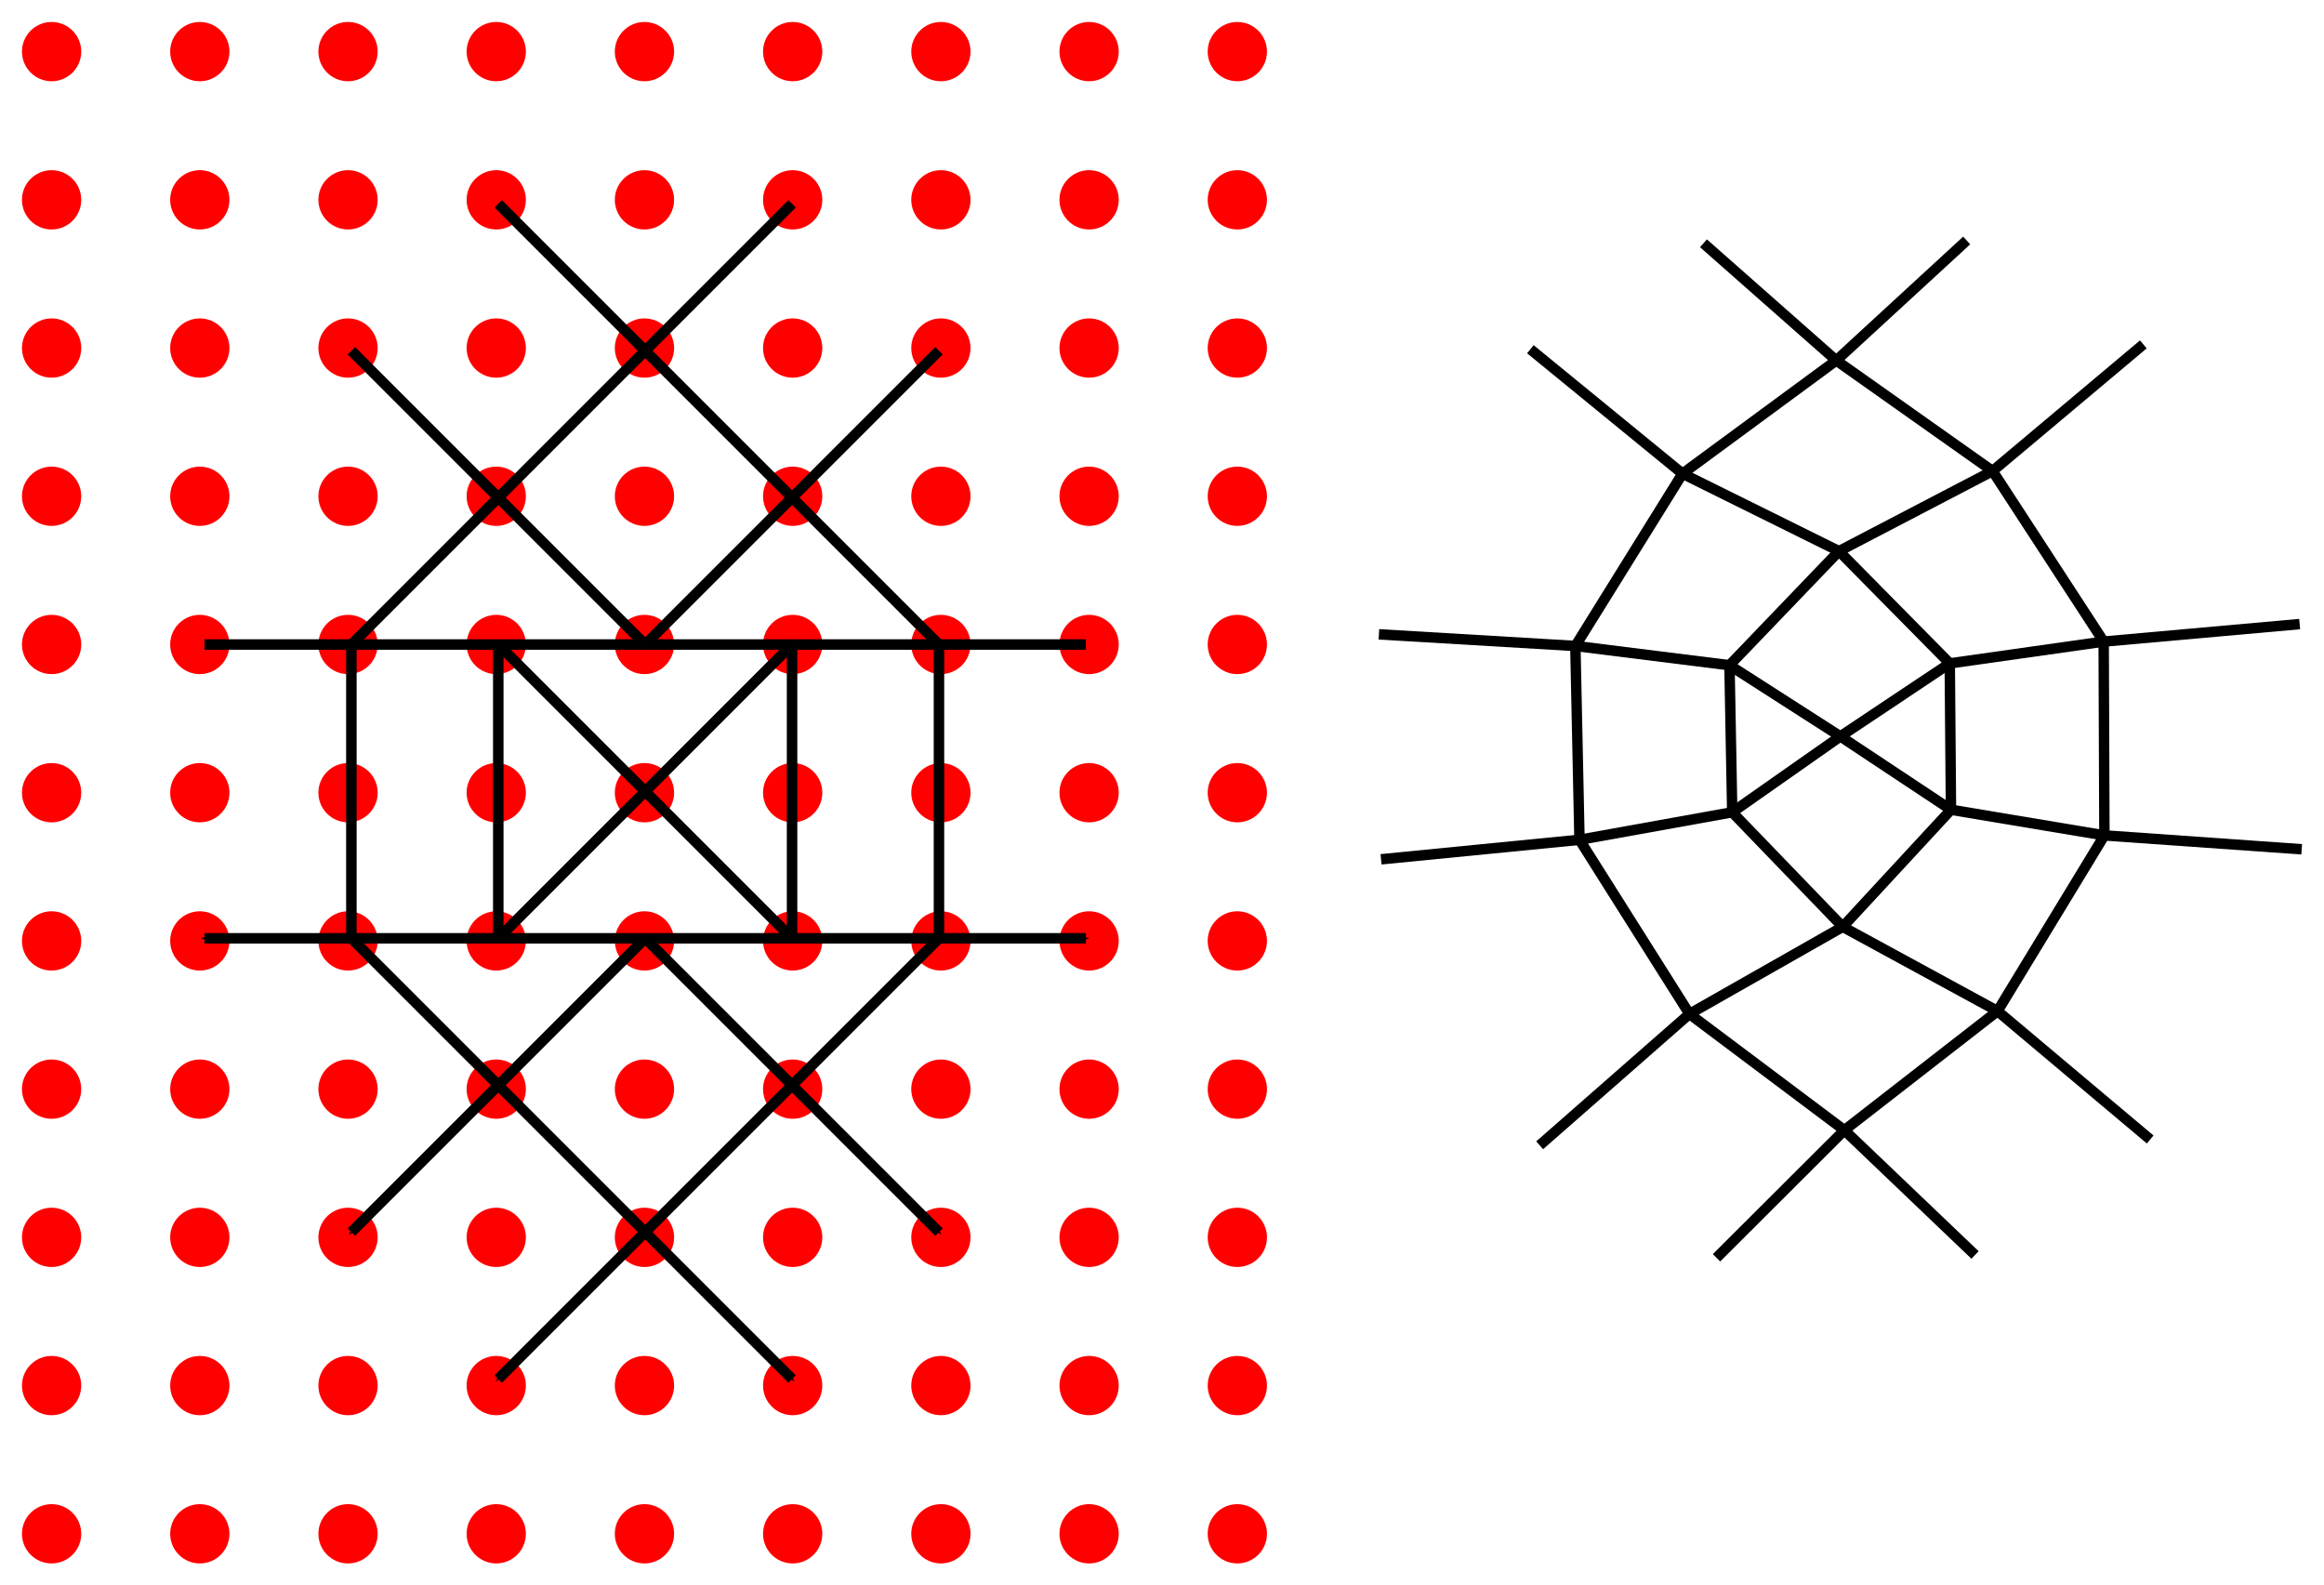 <?xml version="1.0" encoding="UTF-8" standalone="no"?>
<!--?xml version="1.0" encoding="UTF-8" standalone="no"?-->

<svg
   id="svg2"
   version="1.1"
   width="423.357"
   height="288.8"
   sodipodi:docname="GF-pair-diagram-2.svg"
   inkscape:version="1.1.2 (0a00cf5339, 2022-02-04)"
   xmlns:inkscape="http://www.inkscape.org/namespaces/inkscape"
   xmlns:sodipodi="http://sodipodi.sourceforge.net/DTD/sodipodi-0.dtd"
   xmlns="http://www.w3.org/2000/svg"
   xmlns:svg="http://www.w3.org/2000/svg">
  <sodipodi:namedview
     id="namedview1805"
     pagecolor="#ffffff"
     bordercolor="#000000"
     borderopacity="0.25"
     inkscape:pageshadow="2"
     inkscape:pageopacity="0.0"
     inkscape:pagecheckerboard="0"
     showgrid="false"
     showguides="false"
     inkscape:zoom="1.9066023"
     inkscape:cx="133.22128"
     inkscape:cy="147.90709"
     inkscape:window-width="2256"
     inkscape:window-height="1435"
     inkscape:window-x="0"
     inkscape:window-y="41"
     inkscape:window-maximized="1"
     inkscape:current-layer="svg2"
     lock-margins="true"
     fit-margin-top="4"
     fit-margin-left="4"
     fit-margin-right="4"
     fit-margin-bottom="4" />
  <defs
     id="defs11">
    <marker
       style="overflow:visible"
       id="marker6278"
       refX="0"
       refY="0"
       orient="auto"
       inkscape:stockid="Arrow1Mend"
       inkscape:isstock="true">
      <path
         transform="matrix(-0.4,0,0,-0.4,-4,0)"
         style="fill:context-stroke;fill-rule:evenodd;stroke:context-stroke;stroke-width:1pt"
         d="M 0,0 5,-5 -12.5,0 5,5 Z"
         id="path6276" />
    </marker>
  </defs>
  <g
     id="svg-r2-c11"
     style="opacity:1;stroke:none"
     transform="matrix(2.7,0,0,2.7,279.575,-2631.361)">
    <path
       style="fill:#ff0000;stroke:none;stroke-width:1"
       d="m -18.065,978.06 c 0,0.552 -0.224,1.052 -0.586,1.414 -0.362,0.362 -0.862,0.586 -1.414,0.586 -0.552,0 -1.052,-0.224 -1.414,-0.586 -0.362,-0.362 -0.586,-0.862 -0.586,-1.414 0,-0.552 0.224,-1.052 0.586,-1.414 0.362,-0.362 0.862,-0.586 1.414,-0.586 0.552,0 1.052,0.224 1.414,0.586 0.362,0.362 0.586,0.862 0.586,1.414 z"
       id="path5779" />
  </g>
  <g
     id="svg-r2-c10"
     style="opacity:1;stroke:none"
     transform="matrix(2.7,0,0,2.7,252.575,-2631.361)">
    <path
       style="fill:#ff0000;stroke:none;stroke-width:1"
       d="m -18.065,978.06 c 0,0.552 -0.224,1.052 -0.586,1.414 -0.362,0.362 -0.862,0.586 -1.414,0.586 -0.552,0 -1.052,-0.224 -1.414,-0.586 -0.362,-0.362 -0.586,-0.862 -0.586,-1.414 0,-0.552 0.224,-1.052 0.586,-1.414 0.362,-0.362 0.862,-0.586 1.414,-0.586 0.552,0 1.052,0.224 1.414,0.586 0.362,0.362 0.586,0.862 0.586,1.414 z"
       id="path5789" />
  </g>
  <g
     id="svg-r2-c9"
     style="opacity:1;stroke:none"
     transform="matrix(2.7,0,0,2.7,225.575,-2631.361)">
    <path
       style="fill:#ff0000;stroke:none;stroke-width:1"
       d="m -18.065,978.06 c 0,0.552 -0.224,1.052 -0.586,1.414 -0.362,0.362 -0.862,0.586 -1.414,0.586 -0.552,0 -1.052,-0.224 -1.414,-0.586 -0.362,-0.362 -0.586,-0.862 -0.586,-1.414 0,-0.552 0.224,-1.052 0.586,-1.414 0.362,-0.362 0.862,-0.586 1.414,-0.586 0.552,0 1.052,0.224 1.414,0.586 0.362,0.362 0.586,0.862 0.586,1.414 z"
       id="path5799" />
  </g>
  <g
     id="svg-r2-c8"
     style="opacity:1;stroke:none"
     transform="matrix(2.7,0,0,2.7,198.575,-2631.361)">
    <path
       style="fill:#ff0000;stroke:none;stroke-width:1"
       d="m -18.065,978.06 c 0,0.552 -0.224,1.052 -0.586,1.414 -0.362,0.362 -0.862,0.586 -1.414,0.586 -0.552,0 -1.052,-0.224 -1.414,-0.586 -0.362,-0.362 -0.586,-0.862 -0.586,-1.414 0,-0.552 0.224,-1.052 0.586,-1.414 0.362,-0.362 0.862,-0.586 1.414,-0.586 0.552,0 1.052,0.224 1.414,0.586 0.362,0.362 0.586,0.862 0.586,1.414 z"
       id="path5809" />
  </g>
  <g
     id="svg-r2-c7"
     style="opacity:1;stroke:none"
     transform="matrix(2.7,0,0,2.7,171.575,-2631.361)">
    <path
       style="fill:#ff0000;stroke:none;stroke-width:1"
       d="m -18.065,978.06 c 0,0.552 -0.224,1.052 -0.586,1.414 -0.362,0.362 -0.862,0.586 -1.414,0.586 -0.552,0 -1.052,-0.224 -1.414,-0.586 -0.362,-0.362 -0.586,-0.862 -0.586,-1.414 0,-0.552 0.224,-1.052 0.586,-1.414 0.362,-0.362 0.862,-0.586 1.414,-0.586 0.552,0 1.052,0.224 1.414,0.586 0.362,0.362 0.586,0.862 0.586,1.414 z"
       id="path5819" />
  </g>
  <g
     id="svg-r2-c6"
     style="opacity:1;stroke:none"
     transform="matrix(2.7,0,0,2.7,144.575,-2631.361)">
    <path
       style="fill:#ff0000;stroke:none;stroke-width:1"
       d="m -18.065,978.06 c 0,0.552 -0.224,1.052 -0.586,1.414 -0.362,0.362 -0.862,0.586 -1.414,0.586 -0.552,0 -1.052,-0.224 -1.414,-0.586 -0.362,-0.362 -0.586,-0.862 -0.586,-1.414 0,-0.552 0.224,-1.052 0.586,-1.414 0.362,-0.362 0.862,-0.586 1.414,-0.586 0.552,0 1.052,0.224 1.414,0.586 0.362,0.362 0.586,0.862 0.586,1.414 z"
       id="path5829" />
  </g>
  <g
     id="svg-r2-c5"
     style="opacity:1;stroke:none"
     transform="matrix(2.7,0,0,2.7,117.575,-2631.361)">
    <path
       style="fill:#ff0000;stroke:none;stroke-width:1"
       d="m -18.065,978.06 c 0,0.552 -0.224,1.052 -0.586,1.414 -0.362,0.362 -0.862,0.586 -1.414,0.586 -0.552,0 -1.052,-0.224 -1.414,-0.586 -0.362,-0.362 -0.586,-0.862 -0.586,-1.414 0,-0.552 0.224,-1.052 0.586,-1.414 0.362,-0.362 0.862,-0.586 1.414,-0.586 0.552,0 1.052,0.224 1.414,0.586 0.362,0.362 0.586,0.862 0.586,1.414 z"
       id="path5839" />
  </g>
  <g
     id="svg-r2-c4"
     style="opacity:1;stroke:none"
     transform="matrix(2.7,0,0,2.7,90.575,-2631.361)">
    <path
       style="fill:#ff0000;stroke:none;stroke-width:1"
       d="m -18.065,978.06 c 0,0.552 -0.224,1.052 -0.586,1.414 -0.362,0.362 -0.862,0.586 -1.414,0.586 -0.552,0 -1.052,-0.224 -1.414,-0.586 -0.362,-0.362 -0.586,-0.862 -0.586,-1.414 0,-0.552 0.224,-1.052 0.586,-1.414 0.362,-0.362 0.862,-0.586 1.414,-0.586 0.552,0 1.052,0.224 1.414,0.586 0.362,0.362 0.586,0.862 0.586,1.414 z"
       id="path5849" />
  </g>
  <g
     id="svg-r2-c3"
     style="opacity:1;stroke:none"
     transform="matrix(2.7,0,0,2.7,63.575,-2631.361)">
    <path
       style="fill:#ff0000;stroke:none;stroke-width:1"
       d="m -18.065,978.06 c 0,0.552 -0.224,1.052 -0.586,1.414 -0.362,0.362 -0.862,0.586 -1.414,0.586 -0.552,0 -1.052,-0.224 -1.414,-0.586 -0.362,-0.362 -0.586,-0.862 -0.586,-1.414 0,-0.552 0.224,-1.052 0.586,-1.414 0.362,-0.362 0.862,-0.586 1.414,-0.586 0.552,0 1.052,0.224 1.414,0.586 0.362,0.362 0.586,0.862 0.586,1.414 z"
       id="path5859" />
  </g>
  <g
     id="svg-r3-c11"
     style="opacity:1;stroke:none"
     transform="matrix(2.7,0,0,2.7,279.575,-2604.361)">
    <path
       style="fill:#ff0000;stroke:none;stroke-width:1"
       d="m -18.065,978.06 c 0,0.552 -0.224,1.052 -0.586,1.414 -0.362,0.362 -0.862,0.586 -1.414,0.586 -0.552,0 -1.052,-0.224 -1.414,-0.586 -0.362,-0.362 -0.586,-0.862 -0.586,-1.414 0,-0.552 0.224,-1.052 0.586,-1.414 0.362,-0.362 0.862,-0.586 1.414,-0.586 0.552,0 1.052,0.224 1.414,0.586 0.362,0.362 0.586,0.862 0.586,1.414 z"
       id="path3879" />
  </g>
  <g
     id="svg-r3-c10"
     style="opacity:1;stroke:none"
     transform="matrix(2.7,0,0,2.7,252.575,-2604.361)">
    <path
       style="fill:#ff0000;stroke:none;stroke-width:1"
       d="m -18.065,978.06 c 0,0.552 -0.224,1.052 -0.586,1.414 -0.362,0.362 -0.862,0.586 -1.414,0.586 -0.552,0 -1.052,-0.224 -1.414,-0.586 -0.362,-0.362 -0.586,-0.862 -0.586,-1.414 0,-0.552 0.224,-1.052 0.586,-1.414 0.362,-0.362 0.862,-0.586 1.414,-0.586 0.552,0 1.052,0.224 1.414,0.586 0.362,0.362 0.586,0.862 0.586,1.414 z"
       id="path3889" />
  </g>
  <g
     id="svg-r3-c9"
     style="opacity:1;stroke:none"
     transform="matrix(2.7,0,0,2.7,225.575,-2604.361)">
    <path
       style="fill:#ff0000;stroke:none;stroke-width:1"
       d="m -18.065,978.06 c 0,0.552 -0.224,1.052 -0.586,1.414 -0.362,0.362 -0.862,0.586 -1.414,0.586 -0.552,0 -1.052,-0.224 -1.414,-0.586 -0.362,-0.362 -0.586,-0.862 -0.586,-1.414 0,-0.552 0.224,-1.052 0.586,-1.414 0.362,-0.362 0.862,-0.586 1.414,-0.586 0.552,0 1.052,0.224 1.414,0.586 0.362,0.362 0.586,0.862 0.586,1.414 z"
       id="path3899" />
  </g>
  <g
     id="svg-r3-c8"
     style="opacity:1;stroke:none"
     transform="matrix(2.7,0,0,2.7,198.575,-2604.361)">
    <path
       style="fill:#ff0000;stroke:none;stroke-width:1"
       d="m -18.065,978.06 c 0,0.552 -0.224,1.052 -0.586,1.414 -0.362,0.362 -0.862,0.586 -1.414,0.586 -0.552,0 -1.052,-0.224 -1.414,-0.586 -0.362,-0.362 -0.586,-0.862 -0.586,-1.414 0,-0.552 0.224,-1.052 0.586,-1.414 0.362,-0.362 0.862,-0.586 1.414,-0.586 0.552,0 1.052,0.224 1.414,0.586 0.362,0.362 0.586,0.862 0.586,1.414 z"
       id="path3909" />
  </g>
  <g
     id="svg-r3-c7"
     style="opacity:1;stroke:none"
     transform="matrix(2.7,0,0,2.7,171.575,-2604.361)">
    <path
       style="fill:#ff0000;stroke:none;stroke-width:1"
       d="m -18.065,978.06 c 0,0.552 -0.224,1.052 -0.586,1.414 -0.362,0.362 -0.862,0.586 -1.414,0.586 -0.552,0 -1.052,-0.224 -1.414,-0.586 -0.362,-0.362 -0.586,-0.862 -0.586,-1.414 0,-0.552 0.224,-1.052 0.586,-1.414 0.362,-0.362 0.862,-0.586 1.414,-0.586 0.552,0 1.052,0.224 1.414,0.586 0.362,0.362 0.586,0.862 0.586,1.414 z"
       id="path3919" />
  </g>
  <g
     id="svg-r3-c6"
     style="opacity:1;stroke:none"
     transform="matrix(2.7,0,0,2.7,144.575,-2604.361)">
    <path
       style="fill:#ff0000;stroke:none;stroke-width:1"
       d="m -18.065,978.06 c 0,0.552 -0.224,1.052 -0.586,1.414 -0.362,0.362 -0.862,0.586 -1.414,0.586 -0.552,0 -1.052,-0.224 -1.414,-0.586 -0.362,-0.362 -0.586,-0.862 -0.586,-1.414 0,-0.552 0.224,-1.052 0.586,-1.414 0.362,-0.362 0.862,-0.586 1.414,-0.586 0.552,0 1.052,0.224 1.414,0.586 0.362,0.362 0.586,0.862 0.586,1.414 z"
       id="path3929" />
  </g>
  <g
     id="svg-r3-c5"
     style="opacity:1;stroke:none"
     transform="matrix(2.7,0,0,2.7,117.575,-2604.361)">
    <path
       style="fill:#ff0000;stroke:none;stroke-width:1"
       d="m -18.065,978.06 c 0,0.552 -0.224,1.052 -0.586,1.414 -0.362,0.362 -0.862,0.586 -1.414,0.586 -0.552,0 -1.052,-0.224 -1.414,-0.586 -0.362,-0.362 -0.586,-0.862 -0.586,-1.414 0,-0.552 0.224,-1.052 0.586,-1.414 0.362,-0.362 0.862,-0.586 1.414,-0.586 0.552,0 1.052,0.224 1.414,0.586 0.362,0.362 0.586,0.862 0.586,1.414 z"
       id="path3939" />
  </g>
  <g
     id="svg-r3-c4"
     style="opacity:1;stroke:none"
     transform="matrix(2.7,0,0,2.7,90.575,-2604.361)">
    <path
       style="fill:#ff0000;stroke:none;stroke-width:1"
       d="m -18.065,978.06 c 0,0.552 -0.224,1.052 -0.586,1.414 -0.362,0.362 -0.862,0.586 -1.414,0.586 -0.552,0 -1.052,-0.224 -1.414,-0.586 -0.362,-0.362 -0.586,-0.862 -0.586,-1.414 0,-0.552 0.224,-1.052 0.586,-1.414 0.362,-0.362 0.862,-0.586 1.414,-0.586 0.552,0 1.052,0.224 1.414,0.586 0.362,0.362 0.586,0.862 0.586,1.414 z"
       id="path3949" />
  </g>
  <g
     id="svg-r3-c3"
     style="opacity:1;stroke:none"
     transform="matrix(2.7,0,0,2.7,63.575,-2604.361)">
    <path
       style="fill:#ff0000;stroke:none;stroke-width:1"
       d="m -18.065,978.06 c 0,0.552 -0.224,1.052 -0.586,1.414 -0.362,0.362 -0.862,0.586 -1.414,0.586 -0.552,0 -1.052,-0.224 -1.414,-0.586 -0.362,-0.362 -0.586,-0.862 -0.586,-1.414 0,-0.552 0.224,-1.052 0.586,-1.414 0.362,-0.362 0.862,-0.586 1.414,-0.586 0.552,0 1.052,0.224 1.414,0.586 0.362,0.362 0.586,0.862 0.586,1.414 z"
       id="path3959" />
  </g>
  <g
     id="svg-r4-c11"
     style="opacity:1;stroke:none"
     transform="matrix(2.7,0,0,2.7,279.575,-2577.361)">
    <path
       style="fill:#ff0000;stroke:none;stroke-width:1"
       d="m -18.065,978.06 c 0,0.552 -0.224,1.052 -0.586,1.414 -0.362,0.362 -0.862,0.586 -1.414,0.586 -0.552,0 -1.052,-0.224 -1.414,-0.586 -0.362,-0.362 -0.586,-0.862 -0.586,-1.414 0,-0.552 0.224,-1.052 0.586,-1.414 0.362,-0.362 0.862,-0.586 1.414,-0.586 0.552,0 1.052,0.224 1.414,0.586 0.362,0.362 0.586,0.862 0.586,1.414 z"
       id="path5969" />
  </g>
  <g
     id="svg-r4-c10"
     style="opacity:1;stroke:none"
     transform="matrix(2.7,0,0,2.7,252.575,-2577.361)">
    <path
       style="fill:#ff0000;stroke:none;stroke-width:1"
       d="m -18.065,978.06 c 0,0.552 -0.224,1.052 -0.586,1.414 -0.362,0.362 -0.862,0.586 -1.414,0.586 -0.552,0 -1.052,-0.224 -1.414,-0.586 -0.362,-0.362 -0.586,-0.862 -0.586,-1.414 0,-0.552 0.224,-1.052 0.586,-1.414 0.362,-0.362 0.862,-0.586 1.414,-0.586 0.552,0 1.052,0.224 1.414,0.586 0.362,0.362 0.586,0.862 0.586,1.414 z"
       id="path5979" />
  </g>
  <g
     id="svg-r4-c9"
     style="opacity:1;stroke:none"
     transform="matrix(2.7,0,0,2.7,225.575,-2577.361)">
    <path
       style="fill:#ff0000;stroke:none;stroke-width:1"
       d="m -18.065,978.06 c 0,0.552 -0.224,1.052 -0.586,1.414 -0.362,0.362 -0.862,0.586 -1.414,0.586 -0.552,0 -1.052,-0.224 -1.414,-0.586 -0.362,-0.362 -0.586,-0.862 -0.586,-1.414 0,-0.552 0.224,-1.052 0.586,-1.414 0.362,-0.362 0.862,-0.586 1.414,-0.586 0.552,0 1.052,0.224 1.414,0.586 0.362,0.362 0.586,0.862 0.586,1.414 z"
       id="path5989" />
  </g>
  <g
     id="svg-r4-c8"
     style="opacity:1;stroke:none"
     transform="matrix(2.7,0,0,2.7,198.575,-2577.361)">
    <path
       style="fill:#ff0000;stroke:none;stroke-width:1"
       d="m -18.065,978.06 c 0,0.552 -0.224,1.052 -0.586,1.414 -0.362,0.362 -0.862,0.586 -1.414,0.586 -0.552,0 -1.052,-0.224 -1.414,-0.586 -0.362,-0.362 -0.586,-0.862 -0.586,-1.414 0,-0.552 0.224,-1.052 0.586,-1.414 0.362,-0.362 0.862,-0.586 1.414,-0.586 0.552,0 1.052,0.224 1.414,0.586 0.362,0.362 0.586,0.862 0.586,1.414 z"
       id="path5999" />
  </g>
  <g
     id="svg-r4-c7"
     style="opacity:1;stroke:none"
     transform="matrix(2.7,0,0,2.7,171.575,-2577.361)">
    <path
       style="fill:#ff0000;stroke:none;stroke-width:1"
       d="m -18.065,978.06 c 0,0.552 -0.224,1.052 -0.586,1.414 -0.362,0.362 -0.862,0.586 -1.414,0.586 -0.552,0 -1.052,-0.224 -1.414,-0.586 -0.362,-0.362 -0.586,-0.862 -0.586,-1.414 0,-0.552 0.224,-1.052 0.586,-1.414 0.362,-0.362 0.862,-0.586 1.414,-0.586 0.552,0 1.052,0.224 1.414,0.586 0.362,0.362 0.586,0.862 0.586,1.414 z"
       id="path6009" />
  </g>
  <g
     id="svg-r4-c6"
     style="opacity:1;stroke:none"
     transform="matrix(2.7,0,0,2.7,144.575,-2577.361)">
    <path
       style="fill:#ff0000;stroke:none;stroke-width:1"
       d="m -18.065,978.06 c 0,0.552 -0.224,1.052 -0.586,1.414 -0.362,0.362 -0.862,0.586 -1.414,0.586 -0.552,0 -1.052,-0.224 -1.414,-0.586 -0.362,-0.362 -0.586,-0.862 -0.586,-1.414 0,-0.552 0.224,-1.052 0.586,-1.414 0.362,-0.362 0.862,-0.586 1.414,-0.586 0.552,0 1.052,0.224 1.414,0.586 0.362,0.362 0.586,0.862 0.586,1.414 z"
       id="path6019" />
  </g>
  <g
     id="svg-r4-c5"
     style="opacity:1;stroke:none"
     transform="matrix(2.7,0,0,2.7,117.575,-2577.361)">
    <path
       style="fill:#ff0000;stroke:none;stroke-width:1"
       d="m -18.065,978.06 c 0,0.552 -0.224,1.052 -0.586,1.414 -0.362,0.362 -0.862,0.586 -1.414,0.586 -0.552,0 -1.052,-0.224 -1.414,-0.586 -0.362,-0.362 -0.586,-0.862 -0.586,-1.414 0,-0.552 0.224,-1.052 0.586,-1.414 0.362,-0.362 0.862,-0.586 1.414,-0.586 0.552,0 1.052,0.224 1.414,0.586 0.362,0.362 0.586,0.862 0.586,1.414 z"
       id="path6029" />
  </g>
  <g
     id="svg-r4-c4"
     style="opacity:1;stroke:none"
     transform="matrix(2.7,0,0,2.7,90.575,-2577.361)">
    <path
       style="fill:#ff0000;stroke:none;stroke-width:1"
       d="m -18.065,978.06 c 0,0.552 -0.224,1.052 -0.586,1.414 -0.362,0.362 -0.862,0.586 -1.414,0.586 -0.552,0 -1.052,-0.224 -1.414,-0.586 -0.362,-0.362 -0.586,-0.862 -0.586,-1.414 0,-0.552 0.224,-1.052 0.586,-1.414 0.362,-0.362 0.862,-0.586 1.414,-0.586 0.552,0 1.052,0.224 1.414,0.586 0.362,0.362 0.586,0.862 0.586,1.414 z"
       id="path6039" />
  </g>
  <g
     id="svg-r4-c3"
     style="opacity:1;stroke:none"
     transform="matrix(2.7,0,0,2.7,63.575,-2577.361)">
    <path
       style="fill:#ff0000;stroke:none;stroke-width:1"
       d="m -18.065,978.06 c 0,0.552 -0.224,1.052 -0.586,1.414 -0.362,0.362 -0.862,0.586 -1.414,0.586 -0.552,0 -1.052,-0.224 -1.414,-0.586 -0.362,-0.362 -0.586,-0.862 -0.586,-1.414 0,-0.552 0.224,-1.052 0.586,-1.414 0.362,-0.362 0.862,-0.586 1.414,-0.586 0.552,0 1.052,0.224 1.414,0.586 0.362,0.362 0.586,0.862 0.586,1.414 z"
       id="path6049" />
  </g>
  <g
     id="svg-r5-c11"
     style="opacity:1;stroke:none"
     transform="matrix(2.7,0,0,2.7,279.575,-2550.361)">
    <path
       style="fill:#ff0000;stroke:none;stroke-width:1"
       d="m -18.065,978.06 c 0,0.552 -0.224,1.052 -0.586,1.414 -0.362,0.362 -0.862,0.586 -1.414,0.586 -0.552,0 -1.052,-0.224 -1.414,-0.586 -0.362,-0.362 -0.586,-0.862 -0.586,-1.414 0,-0.552 0.224,-1.052 0.586,-1.414 0.362,-0.362 0.862,-0.586 1.414,-0.586 0.552,0 1.052,0.224 1.414,0.586 0.362,0.362 0.586,0.862 0.586,1.414 z"
       id="path4069" />
  </g>
  <g
     id="svg-r5-c10"
     style="opacity:1;stroke:none"
     transform="matrix(2.7,0,0,2.7,252.575,-2550.361)">
    <path
       style="fill:#ff0000;stroke:none;stroke-width:1"
       d="m -18.065,978.06 c 0,0.552 -0.224,1.052 -0.586,1.414 -0.362,0.362 -0.862,0.586 -1.414,0.586 -0.552,0 -1.052,-0.224 -1.414,-0.586 -0.362,-0.362 -0.586,-0.862 -0.586,-1.414 0,-0.552 0.224,-1.052 0.586,-1.414 0.362,-0.362 0.862,-0.586 1.414,-0.586 0.552,0 1.052,0.224 1.414,0.586 0.362,0.362 0.586,0.862 0.586,1.414 z"
       id="path4079" />
  </g>
  <g
     id="svg-r5-c9"
     style="opacity:1;stroke:none"
     transform="matrix(2.7,0,0,2.7,225.575,-2550.361)">
    <path
       style="fill:#ff0000;stroke:none;stroke-width:1"
       d="m -18.065,978.06 c 0,0.552 -0.224,1.052 -0.586,1.414 -0.362,0.362 -0.862,0.586 -1.414,0.586 -0.552,0 -1.052,-0.224 -1.414,-0.586 -0.362,-0.362 -0.586,-0.862 -0.586,-1.414 0,-0.552 0.224,-1.052 0.586,-1.414 0.362,-0.362 0.862,-0.586 1.414,-0.586 0.552,0 1.052,0.224 1.414,0.586 0.362,0.362 0.586,0.862 0.586,1.414 z"
       id="path4089" />
  </g>
  <g
     id="svg-r5-c8"
     style="opacity:1;stroke:none"
     transform="matrix(2.7,0,0,2.7,198.575,-2550.361)">
    <path
       style="fill:#ff0000;stroke:none;stroke-width:1"
       d="m -18.065,978.06 c 0,0.552 -0.224,1.052 -0.586,1.414 -0.362,0.362 -0.862,0.586 -1.414,0.586 -0.552,0 -1.052,-0.224 -1.414,-0.586 -0.362,-0.362 -0.586,-0.862 -0.586,-1.414 0,-0.552 0.224,-1.052 0.586,-1.414 0.362,-0.362 0.862,-0.586 1.414,-0.586 0.552,0 1.052,0.224 1.414,0.586 0.362,0.362 0.586,0.862 0.586,1.414 z"
       id="path4099" />
  </g>
  <g
     id="svg-r5-c7"
     style="opacity:1;stroke:none"
     transform="matrix(2.7,0,0,2.7,171.575,-2550.361)">
    <path
       style="fill:#ff0000;stroke:none;stroke-width:1"
       d="m -18.065,978.06 c 0,0.552 -0.224,1.052 -0.586,1.414 -0.362,0.362 -0.862,0.586 -1.414,0.586 -0.552,0 -1.052,-0.224 -1.414,-0.586 -0.362,-0.362 -0.586,-0.862 -0.586,-1.414 0,-0.552 0.224,-1.052 0.586,-1.414 0.362,-0.362 0.862,-0.586 1.414,-0.586 0.552,0 1.052,0.224 1.414,0.586 0.362,0.362 0.586,0.862 0.586,1.414 z"
       id="path4109" />
  </g>
  <g
     id="svg-r5-c6"
     style="opacity:1;stroke:none"
     transform="matrix(2.7,0,0,2.7,144.575,-2550.361)">
    <path
       style="fill:#ff0000;stroke:none;stroke-width:1"
       d="m -18.065,978.06 c 0,0.552 -0.224,1.052 -0.586,1.414 -0.362,0.362 -0.862,0.586 -1.414,0.586 -0.552,0 -1.052,-0.224 -1.414,-0.586 -0.362,-0.362 -0.586,-0.862 -0.586,-1.414 0,-0.552 0.224,-1.052 0.586,-1.414 0.362,-0.362 0.862,-0.586 1.414,-0.586 0.552,0 1.052,0.224 1.414,0.586 0.362,0.362 0.586,0.862 0.586,1.414 z"
       id="path4119" />
  </g>
  <g
     id="svg-r5-c5"
     style="opacity:1;stroke:none"
     transform="matrix(2.7,0,0,2.7,117.575,-2550.361)">
    <path
       style="fill:#ff0000;stroke:none;stroke-width:1"
       d="m -18.065,978.06 c 0,0.552 -0.224,1.052 -0.586,1.414 -0.362,0.362 -0.862,0.586 -1.414,0.586 -0.552,0 -1.052,-0.224 -1.414,-0.586 -0.362,-0.362 -0.586,-0.862 -0.586,-1.414 0,-0.552 0.224,-1.052 0.586,-1.414 0.362,-0.362 0.862,-0.586 1.414,-0.586 0.552,0 1.052,0.224 1.414,0.586 0.362,0.362 0.586,0.862 0.586,1.414 z"
       id="path4129" />
  </g>
  <g
     id="svg-r5-c4"
     style="opacity:1;stroke:none"
     transform="matrix(2.7,0,0,2.7,90.575,-2550.361)">
    <path
       style="fill:#ff0000;stroke:none;stroke-width:1"
       d="m -18.065,978.06 c 0,0.552 -0.224,1.052 -0.586,1.414 -0.362,0.362 -0.862,0.586 -1.414,0.586 -0.552,0 -1.052,-0.224 -1.414,-0.586 -0.362,-0.362 -0.586,-0.862 -0.586,-1.414 0,-0.552 0.224,-1.052 0.586,-1.414 0.362,-0.362 0.862,-0.586 1.414,-0.586 0.552,0 1.052,0.224 1.414,0.586 0.362,0.362 0.586,0.862 0.586,1.414 z"
       id="path4139" />
  </g>
  <g
     id="svg-r5-c3"
     style="opacity:1;stroke:none"
     transform="matrix(2.7,0,0,2.7,63.575,-2550.361)">
    <path
       style="fill:#ff0000;stroke:none;stroke-width:1"
       d="m -18.065,978.06 c 0,0.552 -0.224,1.052 -0.586,1.414 -0.362,0.362 -0.862,0.586 -1.414,0.586 -0.552,0 -1.052,-0.224 -1.414,-0.586 -0.362,-0.362 -0.586,-0.862 -0.586,-1.414 0,-0.552 0.224,-1.052 0.586,-1.414 0.362,-0.362 0.862,-0.586 1.414,-0.586 0.552,0 1.052,0.224 1.414,0.586 0.362,0.362 0.586,0.862 0.586,1.414 z"
       id="path4149" />
  </g>
  <g
     id="svg-r6-c11"
     style="opacity:1;stroke:none"
     transform="matrix(2.7,0,0,2.7,279.575,-2523.361)">
    <path
       style="fill:#ff0000;stroke:none;stroke-width:1"
       d="m -18.065,978.06 c 0,0.552 -0.224,1.052 -0.586,1.414 -0.362,0.362 -0.862,0.586 -1.414,0.586 -0.552,0 -1.052,-0.224 -1.414,-0.586 -0.362,-0.362 -0.586,-0.862 -0.586,-1.414 0,-0.552 0.224,-1.052 0.586,-1.414 0.362,-0.362 0.862,-0.586 1.414,-0.586 0.552,0 1.052,0.224 1.414,0.586 0.362,0.362 0.586,0.862 0.586,1.414 z"
       id="path6159" />
  </g>
  <g
     id="svg-r6-c10"
     style="opacity:1;stroke:none"
     transform="matrix(2.7,0,0,2.7,252.575,-2523.361)">
    <path
       style="fill:#ff0000;stroke:none;stroke-width:1"
       d="m -18.065,978.06 c 0,0.552 -0.224,1.052 -0.586,1.414 -0.362,0.362 -0.862,0.586 -1.414,0.586 -0.552,0 -1.052,-0.224 -1.414,-0.586 -0.362,-0.362 -0.586,-0.862 -0.586,-1.414 0,-0.552 0.224,-1.052 0.586,-1.414 0.362,-0.362 0.862,-0.586 1.414,-0.586 0.552,0 1.052,0.224 1.414,0.586 0.362,0.362 0.586,0.862 0.586,1.414 z"
       id="path6169" />
  </g>
  <g
     id="svg-r6-c9"
     style="opacity:1;stroke:none"
     transform="matrix(2.7,0,0,2.7,225.575,-2523.361)">
    <path
       style="fill:#ff0000;stroke:none;stroke-width:1"
       d="m -18.065,978.06 c 0,0.552 -0.224,1.052 -0.586,1.414 -0.362,0.362 -0.862,0.586 -1.414,0.586 -0.552,0 -1.052,-0.224 -1.414,-0.586 -0.362,-0.362 -0.586,-0.862 -0.586,-1.414 0,-0.552 0.224,-1.052 0.586,-1.414 0.362,-0.362 0.862,-0.586 1.414,-0.586 0.552,0 1.052,0.224 1.414,0.586 0.362,0.362 0.586,0.862 0.586,1.414 z"
       id="path6179" />
  </g>
  <g
     id="svg-r6-c8"
     style="opacity:1;stroke:none"
     transform="matrix(2.7,0,0,2.7,198.575,-2523.361)">
    <path
       style="fill:#ff0000;stroke:none;stroke-width:1"
       d="m -18.065,978.06 c 0,0.552 -0.224,1.052 -0.586,1.414 -0.362,0.362 -0.862,0.586 -1.414,0.586 -0.552,0 -1.052,-0.224 -1.414,-0.586 -0.362,-0.362 -0.586,-0.862 -0.586,-1.414 0,-0.552 0.224,-1.052 0.586,-1.414 0.362,-0.362 0.862,-0.586 1.414,-0.586 0.552,0 1.052,0.224 1.414,0.586 0.362,0.362 0.586,0.862 0.586,1.414 z"
       id="path6189" />
  </g>
  <g
     id="svg-r6-c7"
     style="opacity:1;stroke:none"
     transform="matrix(2.7,0,0,2.7,171.575,-2523.361)">
    <path
       style="fill:#ff0000;stroke:none;stroke-width:1"
       d="m -18.065,978.06 c 0,0.552 -0.224,1.052 -0.586,1.414 -0.362,0.362 -0.862,0.586 -1.414,0.586 -0.552,0 -1.052,-0.224 -1.414,-0.586 -0.362,-0.362 -0.586,-0.862 -0.586,-1.414 0,-0.552 0.224,-1.052 0.586,-1.414 0.362,-0.362 0.862,-0.586 1.414,-0.586 0.552,0 1.052,0.224 1.414,0.586 0.362,0.362 0.586,0.862 0.586,1.414 z"
       id="path6199" />
  </g>
  <g
     id="svg-r6-c6"
     style="opacity:1;stroke:none"
     transform="matrix(2.7,0,0,2.7,144.575,-2523.361)">
    <path
       style="fill:#ff0000;stroke:none;stroke-width:1"
       d="m -18.065,978.06 c 0,0.552 -0.224,1.052 -0.586,1.414 -0.362,0.362 -0.862,0.586 -1.414,0.586 -0.552,0 -1.052,-0.224 -1.414,-0.586 -0.362,-0.362 -0.586,-0.862 -0.586,-1.414 0,-0.552 0.224,-1.052 0.586,-1.414 0.362,-0.362 0.862,-0.586 1.414,-0.586 0.552,0 1.052,0.224 1.414,0.586 0.362,0.362 0.586,0.862 0.586,1.414 z"
       id="path6209" />
  </g>
  <g
     id="svg-r6-c5"
     style="opacity:1;stroke:none"
     transform="matrix(2.7,0,0,2.7,117.575,-2523.361)">
    <path
       style="fill:#ff0000;stroke:none;stroke-width:1"
       d="m -18.065,978.06 c 0,0.552 -0.224,1.052 -0.586,1.414 -0.362,0.362 -0.862,0.586 -1.414,0.586 -0.552,0 -1.052,-0.224 -1.414,-0.586 -0.362,-0.362 -0.586,-0.862 -0.586,-1.414 0,-0.552 0.224,-1.052 0.586,-1.414 0.362,-0.362 0.862,-0.586 1.414,-0.586 0.552,0 1.052,0.224 1.414,0.586 0.362,0.362 0.586,0.862 0.586,1.414 z"
       id="path6219" />
  </g>
  <g
     id="svg-r6-c4"
     style="opacity:1;stroke:none"
     transform="matrix(2.7,0,0,2.7,90.575,-2523.361)">
    <path
       style="fill:#ff0000;stroke:none;stroke-width:1"
       d="m -18.065,978.06 c 0,0.552 -0.224,1.052 -0.586,1.414 -0.362,0.362 -0.862,0.586 -1.414,0.586 -0.552,0 -1.052,-0.224 -1.414,-0.586 -0.362,-0.362 -0.586,-0.862 -0.586,-1.414 0,-0.552 0.224,-1.052 0.586,-1.414 0.362,-0.362 0.862,-0.586 1.414,-0.586 0.552,0 1.052,0.224 1.414,0.586 0.362,0.362 0.586,0.862 0.586,1.414 z"
       id="path6229" />
  </g>
  <g
     id="svg-r6-c3"
     style="opacity:1;stroke:none"
     transform="matrix(2.7,0,0,2.7,63.575,-2523.361)">
    <path
       style="fill:#ff0000;stroke:none;stroke-width:1"
       d="m -18.065,978.06 c 0,0.552 -0.224,1.052 -0.586,1.414 -0.362,0.362 -0.862,0.586 -1.414,0.586 -0.552,0 -1.052,-0.224 -1.414,-0.586 -0.362,-0.362 -0.586,-0.862 -0.586,-1.414 0,-0.552 0.224,-1.052 0.586,-1.414 0.362,-0.362 0.862,-0.586 1.414,-0.586 0.552,0 1.052,0.224 1.414,0.586 0.362,0.362 0.586,0.862 0.586,1.414 z"
       id="path6239" />
  </g>
  <g
     id="svg-r7-c11"
     style="opacity:1;stroke:none"
     transform="matrix(2.7,0,0,2.7,279.575,-2496.361)">
    <path
       style="fill:#ff0000;stroke:none;stroke-width:1"
       d="m -18.065,978.06 c 0,0.552 -0.224,1.052 -0.586,1.414 -0.362,0.362 -0.862,0.586 -1.414,0.586 -0.552,0 -1.052,-0.224 -1.414,-0.586 -0.362,-0.362 -0.586,-0.862 -0.586,-1.414 0,-0.552 0.224,-1.052 0.586,-1.414 0.362,-0.362 0.862,-0.586 1.414,-0.586 0.552,0 1.052,0.224 1.414,0.586 0.362,0.362 0.586,0.862 0.586,1.414 z"
       id="path4259" />
  </g>
  <g
     id="svg-r7-c10"
     style="opacity:1;stroke:none"
     transform="matrix(2.7,0,0,2.7,252.575,-2496.361)">
    <path
       style="fill:#ff0000;stroke:none;stroke-width:1"
       d="m -18.065,978.06 c 0,0.552 -0.224,1.052 -0.586,1.414 -0.362,0.362 -0.862,0.586 -1.414,0.586 -0.552,0 -1.052,-0.224 -1.414,-0.586 -0.362,-0.362 -0.586,-0.862 -0.586,-1.414 0,-0.552 0.224,-1.052 0.586,-1.414 0.362,-0.362 0.862,-0.586 1.414,-0.586 0.552,0 1.052,0.224 1.414,0.586 0.362,0.362 0.586,0.862 0.586,1.414 z"
       id="path4269" />
  </g>
  <g
     id="svg-r7-c9"
     style="opacity:1;stroke:none"
     transform="matrix(2.7,0,0,2.7,225.575,-2496.361)">
    <path
       style="fill:#ff0000;stroke:none;stroke-width:1"
       d="m -18.065,978.06 c 0,0.552 -0.224,1.052 -0.586,1.414 -0.362,0.362 -0.862,0.586 -1.414,0.586 -0.552,0 -1.052,-0.224 -1.414,-0.586 -0.362,-0.362 -0.586,-0.862 -0.586,-1.414 0,-0.552 0.224,-1.052 0.586,-1.414 0.362,-0.362 0.862,-0.586 1.414,-0.586 0.552,0 1.052,0.224 1.414,0.586 0.362,0.362 0.586,0.862 0.586,1.414 z"
       id="path4279" />
  </g>
  <g
     id="svg-r7-c8"
     style="opacity:1;stroke:none"
     transform="matrix(2.7,0,0,2.7,198.575,-2496.361)">
    <path
       style="fill:#ff0000;stroke:none;stroke-width:1"
       d="m -18.065,978.06 c 0,0.552 -0.224,1.052 -0.586,1.414 -0.362,0.362 -0.862,0.586 -1.414,0.586 -0.552,0 -1.052,-0.224 -1.414,-0.586 -0.362,-0.362 -0.586,-0.862 -0.586,-1.414 0,-0.552 0.224,-1.052 0.586,-1.414 0.362,-0.362 0.862,-0.586 1.414,-0.586 0.552,0 1.052,0.224 1.414,0.586 0.362,0.362 0.586,0.862 0.586,1.414 z"
       id="path4289" />
  </g>
  <g
     id="svg-r7-c7"
     style="opacity:1;stroke:none"
     transform="matrix(2.7,0,0,2.7,171.575,-2496.361)">
    <path
       style="fill:#ff0000;stroke:none;stroke-width:1"
       d="m -18.065,978.06 c 0,0.552 -0.224,1.052 -0.586,1.414 -0.362,0.362 -0.862,0.586 -1.414,0.586 -0.552,0 -1.052,-0.224 -1.414,-0.586 -0.362,-0.362 -0.586,-0.862 -0.586,-1.414 0,-0.552 0.224,-1.052 0.586,-1.414 0.362,-0.362 0.862,-0.586 1.414,-0.586 0.552,0 1.052,0.224 1.414,0.586 0.362,0.362 0.586,0.862 0.586,1.414 z"
       id="path4299" />
  </g>
  <g
     id="svg-r7-c6"
     style="opacity:1;stroke:none"
     transform="matrix(2.7,0,0,2.7,144.575,-2496.361)">
    <path
       style="fill:#ff0000;stroke:none;stroke-width:1"
       d="m -18.065,978.06 c 0,0.552 -0.224,1.052 -0.586,1.414 -0.362,0.362 -0.862,0.586 -1.414,0.586 -0.552,0 -1.052,-0.224 -1.414,-0.586 -0.362,-0.362 -0.586,-0.862 -0.586,-1.414 0,-0.552 0.224,-1.052 0.586,-1.414 0.362,-0.362 0.862,-0.586 1.414,-0.586 0.552,0 1.052,0.224 1.414,0.586 0.362,0.362 0.586,0.862 0.586,1.414 z"
       id="path4309" />
  </g>
  <g
     id="svg-r7-c5"
     style="opacity:1;stroke:none"
     transform="matrix(2.7,0,0,2.7,117.575,-2496.361)">
    <path
       style="fill:#ff0000;stroke:none;stroke-width:1"
       d="m -18.065,978.06 c 0,0.552 -0.224,1.052 -0.586,1.414 -0.362,0.362 -0.862,0.586 -1.414,0.586 -0.552,0 -1.052,-0.224 -1.414,-0.586 -0.362,-0.362 -0.586,-0.862 -0.586,-1.414 0,-0.552 0.224,-1.052 0.586,-1.414 0.362,-0.362 0.862,-0.586 1.414,-0.586 0.552,0 1.052,0.224 1.414,0.586 0.362,0.362 0.586,0.862 0.586,1.414 z"
       id="path4319" />
  </g>
  <g
     id="svg-r7-c4"
     style="opacity:1;stroke:none"
     transform="matrix(2.7,0,0,2.7,90.575,-2496.361)">
    <path
       style="fill:#ff0000;stroke:none;stroke-width:1"
       d="m -18.065,978.06 c 0,0.552 -0.224,1.052 -0.586,1.414 -0.362,0.362 -0.862,0.586 -1.414,0.586 -0.552,0 -1.052,-0.224 -1.414,-0.586 -0.362,-0.362 -0.586,-0.862 -0.586,-1.414 0,-0.552 0.224,-1.052 0.586,-1.414 0.362,-0.362 0.862,-0.586 1.414,-0.586 0.552,0 1.052,0.224 1.414,0.586 0.362,0.362 0.586,0.862 0.586,1.414 z"
       id="path4329" />
  </g>
  <g
     id="svg-r7-c3"
     style="opacity:1;stroke:none"
     transform="matrix(2.7,0,0,2.7,63.575,-2496.361)">
    <path
       style="fill:#ff0000;stroke:none;stroke-width:1"
       d="m -18.065,978.06 c 0,0.552 -0.224,1.052 -0.586,1.414 -0.362,0.362 -0.862,0.586 -1.414,0.586 -0.552,0 -1.052,-0.224 -1.414,-0.586 -0.362,-0.362 -0.586,-0.862 -0.586,-1.414 0,-0.552 0.224,-1.052 0.586,-1.414 0.362,-0.362 0.862,-0.586 1.414,-0.586 0.552,0 1.052,0.224 1.414,0.586 0.362,0.362 0.586,0.862 0.586,1.414 z"
       id="path4339" />
  </g>
  <g
     id="svg-r8-c11"
     style="opacity:1;stroke:none"
     transform="matrix(2.7,0,0,2.7,279.575,-2469.361)">
    <path
       style="fill:#ff0000;stroke:none;stroke-width:1"
       d="m -18.065,978.06 c 0,0.552 -0.224,1.052 -0.586,1.414 -0.362,0.362 -0.862,0.586 -1.414,0.586 -0.552,0 -1.052,-0.224 -1.414,-0.586 -0.362,-0.362 -0.586,-0.862 -0.586,-1.414 0,-0.552 0.224,-1.052 0.586,-1.414 0.362,-0.362 0.862,-0.586 1.414,-0.586 0.552,0 1.052,0.224 1.414,0.586 0.362,0.362 0.586,0.862 0.586,1.414 z"
       id="path6349" />
  </g>
  <g
     id="svg-r8-c10"
     style="opacity:1;stroke:none"
     transform="matrix(2.7,0,0,2.7,252.575,-2469.361)">
    <path
       style="fill:#ff0000;stroke:none;stroke-width:1"
       d="m -18.065,978.06 c 0,0.552 -0.224,1.052 -0.586,1.414 -0.362,0.362 -0.862,0.586 -1.414,0.586 -0.552,0 -1.052,-0.224 -1.414,-0.586 -0.362,-0.362 -0.586,-0.862 -0.586,-1.414 0,-0.552 0.224,-1.052 0.586,-1.414 0.362,-0.362 0.862,-0.586 1.414,-0.586 0.552,0 1.052,0.224 1.414,0.586 0.362,0.362 0.586,0.862 0.586,1.414 z"
       id="path6359" />
  </g>
  <g
     id="svg-r8-c9"
     style="opacity:1;stroke:none"
     transform="matrix(2.7,0,0,2.7,225.575,-2469.361)">
    <path
       style="fill:#ff0000;stroke:none;stroke-width:1"
       d="m -18.065,978.06 c 0,0.552 -0.224,1.052 -0.586,1.414 -0.362,0.362 -0.862,0.586 -1.414,0.586 -0.552,0 -1.052,-0.224 -1.414,-0.586 -0.362,-0.362 -0.586,-0.862 -0.586,-1.414 0,-0.552 0.224,-1.052 0.586,-1.414 0.362,-0.362 0.862,-0.586 1.414,-0.586 0.552,0 1.052,0.224 1.414,0.586 0.362,0.362 0.586,0.862 0.586,1.414 z"
       id="path6369" />
  </g>
  <g
     id="svg-r8-c8"
     style="opacity:1;stroke:none"
     transform="matrix(2.7,0,0,2.7,198.575,-2469.361)">
    <path
       style="fill:#ff0000;stroke:none;stroke-width:1"
       d="m -18.065,978.06 c 0,0.552 -0.224,1.052 -0.586,1.414 -0.362,0.362 -0.862,0.586 -1.414,0.586 -0.552,0 -1.052,-0.224 -1.414,-0.586 -0.362,-0.362 -0.586,-0.862 -0.586,-1.414 0,-0.552 0.224,-1.052 0.586,-1.414 0.362,-0.362 0.862,-0.586 1.414,-0.586 0.552,0 1.052,0.224 1.414,0.586 0.362,0.362 0.586,0.862 0.586,1.414 z"
       id="path6379" />
  </g>
  <g
     id="svg-r8-c7"
     style="opacity:1;stroke:none"
     transform="matrix(2.7,0,0,2.7,171.575,-2469.361)">
    <path
       style="fill:#ff0000;stroke:none;stroke-width:1"
       d="m -18.065,978.06 c 0,0.552 -0.224,1.052 -0.586,1.414 -0.362,0.362 -0.862,0.586 -1.414,0.586 -0.552,0 -1.052,-0.224 -1.414,-0.586 -0.362,-0.362 -0.586,-0.862 -0.586,-1.414 0,-0.552 0.224,-1.052 0.586,-1.414 0.362,-0.362 0.862,-0.586 1.414,-0.586 0.552,0 1.052,0.224 1.414,0.586 0.362,0.362 0.586,0.862 0.586,1.414 z"
       id="path6389" />
  </g>
  <g
     id="svg-r8-c6"
     style="opacity:1;stroke:none"
     transform="matrix(2.7,0,0,2.7,144.575,-2469.361)">
    <path
       style="fill:#ff0000;stroke:none;stroke-width:1"
       d="m -18.065,978.06 c 0,0.552 -0.224,1.052 -0.586,1.414 -0.362,0.362 -0.862,0.586 -1.414,0.586 -0.552,0 -1.052,-0.224 -1.414,-0.586 -0.362,-0.362 -0.586,-0.862 -0.586,-1.414 0,-0.552 0.224,-1.052 0.586,-1.414 0.362,-0.362 0.862,-0.586 1.414,-0.586 0.552,0 1.052,0.224 1.414,0.586 0.362,0.362 0.586,0.862 0.586,1.414 z"
       id="path6399" />
  </g>
  <g
     id="svg-r8-c5"
     style="opacity:1;stroke:none"
     transform="matrix(2.7,0,0,2.7,117.575,-2469.361)">
    <path
       style="fill:#ff0000;stroke:none;stroke-width:1"
       d="m -18.065,978.06 c 0,0.552 -0.224,1.052 -0.586,1.414 -0.362,0.362 -0.862,0.586 -1.414,0.586 -0.552,0 -1.052,-0.224 -1.414,-0.586 -0.362,-0.362 -0.586,-0.862 -0.586,-1.414 0,-0.552 0.224,-1.052 0.586,-1.414 0.362,-0.362 0.862,-0.586 1.414,-0.586 0.552,0 1.052,0.224 1.414,0.586 0.362,0.362 0.586,0.862 0.586,1.414 z"
       id="path6409" />
  </g>
  <g
     id="svg-r8-c4"
     style="opacity:1;stroke:none"
     transform="matrix(2.7,0,0,2.7,90.575,-2469.361)">
    <path
       style="fill:#ff0000;stroke:none;stroke-width:1"
       d="m -18.065,978.06 c 0,0.552 -0.224,1.052 -0.586,1.414 -0.362,0.362 -0.862,0.586 -1.414,0.586 -0.552,0 -1.052,-0.224 -1.414,-0.586 -0.362,-0.362 -0.586,-0.862 -0.586,-1.414 0,-0.552 0.224,-1.052 0.586,-1.414 0.362,-0.362 0.862,-0.586 1.414,-0.586 0.552,0 1.052,0.224 1.414,0.586 0.362,0.362 0.586,0.862 0.586,1.414 z"
       id="path6419" />
  </g>
  <g
     id="svg-r8-c3"
     style="opacity:1;stroke:none"
     transform="matrix(2.7,0,0,2.7,63.575,-2469.361)">
    <path
       style="fill:#ff0000;stroke:none;stroke-width:1"
       d="m -18.065,978.06 c 0,0.552 -0.224,1.052 -0.586,1.414 -0.362,0.362 -0.862,0.586 -1.414,0.586 -0.552,0 -1.052,-0.224 -1.414,-0.586 -0.362,-0.362 -0.586,-0.862 -0.586,-1.414 0,-0.552 0.224,-1.052 0.586,-1.414 0.362,-0.362 0.862,-0.586 1.414,-0.586 0.552,0 1.052,0.224 1.414,0.586 0.362,0.362 0.586,0.862 0.586,1.414 z"
       id="path6429" />
  </g>
  <g
     id="svg-r9-c11"
     style="opacity:1;stroke:none"
     transform="matrix(2.7,0,0,2.7,279.575,-2442.361)">
    <path
       style="fill:#ff0000;stroke:none;stroke-width:1"
       d="m -18.065,978.06 c 0,0.552 -0.224,1.052 -0.586,1.414 -0.362,0.362 -0.862,0.586 -1.414,0.586 -0.552,0 -1.052,-0.224 -1.414,-0.586 -0.362,-0.362 -0.586,-0.862 -0.586,-1.414 0,-0.552 0.224,-1.052 0.586,-1.414 0.362,-0.362 0.862,-0.586 1.414,-0.586 0.552,0 1.052,0.224 1.414,0.586 0.362,0.362 0.586,0.862 0.586,1.414 z"
       id="path4449" />
  </g>
  <g
     id="svg-r9-c10"
     style="opacity:1;stroke:none"
     transform="matrix(2.7,0,0,2.7,252.575,-2442.361)">
    <path
       style="fill:#ff0000;stroke:none;stroke-width:1"
       d="m -18.065,978.06 c 0,0.552 -0.224,1.052 -0.586,1.414 -0.362,0.362 -0.862,0.586 -1.414,0.586 -0.552,0 -1.052,-0.224 -1.414,-0.586 -0.362,-0.362 -0.586,-0.862 -0.586,-1.414 0,-0.552 0.224,-1.052 0.586,-1.414 0.362,-0.362 0.862,-0.586 1.414,-0.586 0.552,0 1.052,0.224 1.414,0.586 0.362,0.362 0.586,0.862 0.586,1.414 z"
       id="path4459" />
  </g>
  <g
     id="svg-r9-c9"
     style="opacity:1;stroke:none"
     transform="matrix(2.7,0,0,2.7,225.575,-2442.361)">
    <path
       style="fill:#ff0000;stroke:none;stroke-width:1"
       d="m -18.065,978.06 c 0,0.552 -0.224,1.052 -0.586,1.414 -0.362,0.362 -0.862,0.586 -1.414,0.586 -0.552,0 -1.052,-0.224 -1.414,-0.586 -0.362,-0.362 -0.586,-0.862 -0.586,-1.414 0,-0.552 0.224,-1.052 0.586,-1.414 0.362,-0.362 0.862,-0.586 1.414,-0.586 0.552,0 1.052,0.224 1.414,0.586 0.362,0.362 0.586,0.862 0.586,1.414 z"
       id="path4469" />
  </g>
  <g
     id="svg-r9-c8"
     style="opacity:1;stroke:none"
     transform="matrix(2.7,0,0,2.7,198.575,-2442.361)">
    <path
       style="fill:#ff0000;stroke:none;stroke-width:1"
       d="m -18.065,978.06 c 0,0.552 -0.224,1.052 -0.586,1.414 -0.362,0.362 -0.862,0.586 -1.414,0.586 -0.552,0 -1.052,-0.224 -1.414,-0.586 -0.362,-0.362 -0.586,-0.862 -0.586,-1.414 0,-0.552 0.224,-1.052 0.586,-1.414 0.362,-0.362 0.862,-0.586 1.414,-0.586 0.552,0 1.052,0.224 1.414,0.586 0.362,0.362 0.586,0.862 0.586,1.414 z"
       id="path4479" />
  </g>
  <g
     id="svg-r9-c7"
     style="opacity:1;stroke:none"
     transform="matrix(2.7,0,0,2.7,171.575,-2442.361)">
    <path
       style="fill:#ff0000;stroke:none;stroke-width:1"
       d="m -18.065,978.06 c 0,0.552 -0.224,1.052 -0.586,1.414 -0.362,0.362 -0.862,0.586 -1.414,0.586 -0.552,0 -1.052,-0.224 -1.414,-0.586 -0.362,-0.362 -0.586,-0.862 -0.586,-1.414 0,-0.552 0.224,-1.052 0.586,-1.414 0.362,-0.362 0.862,-0.586 1.414,-0.586 0.552,0 1.052,0.224 1.414,0.586 0.362,0.362 0.586,0.862 0.586,1.414 z"
       id="path4489" />
  </g>
  <g
     id="svg-r9-c6"
     style="opacity:1;stroke:none"
     transform="matrix(2.7,0,0,2.7,144.575,-2442.361)">
    <path
       style="fill:#ff0000;stroke:none;stroke-width:1"
       d="m -18.065,978.06 c 0,0.552 -0.224,1.052 -0.586,1.414 -0.362,0.362 -0.862,0.586 -1.414,0.586 -0.552,0 -1.052,-0.224 -1.414,-0.586 -0.362,-0.362 -0.586,-0.862 -0.586,-1.414 0,-0.552 0.224,-1.052 0.586,-1.414 0.362,-0.362 0.862,-0.586 1.414,-0.586 0.552,0 1.052,0.224 1.414,0.586 0.362,0.362 0.586,0.862 0.586,1.414 z"
       id="path4499" />
  </g>
  <g
     id="svg-r9-c5"
     style="opacity:1;stroke:none"
     transform="matrix(2.7,0,0,2.7,117.575,-2442.361)">
    <path
       style="fill:#ff0000;stroke:none;stroke-width:1"
       d="m -18.065,978.06 c 0,0.552 -0.224,1.052 -0.586,1.414 -0.362,0.362 -0.862,0.586 -1.414,0.586 -0.552,0 -1.052,-0.224 -1.414,-0.586 -0.362,-0.362 -0.586,-0.862 -0.586,-1.414 0,-0.552 0.224,-1.052 0.586,-1.414 0.362,-0.362 0.862,-0.586 1.414,-0.586 0.552,0 1.052,0.224 1.414,0.586 0.362,0.362 0.586,0.862 0.586,1.414 z"
       id="path4509" />
  </g>
  <g
     id="svg-r9-c4"
     style="opacity:1;stroke:none"
     transform="matrix(2.7,0,0,2.7,90.575,-2442.361)">
    <path
       style="fill:#ff0000;stroke:none;stroke-width:1"
       d="m -18.065,978.06 c 0,0.552 -0.224,1.052 -0.586,1.414 -0.362,0.362 -0.862,0.586 -1.414,0.586 -0.552,0 -1.052,-0.224 -1.414,-0.586 -0.362,-0.362 -0.586,-0.862 -0.586,-1.414 0,-0.552 0.224,-1.052 0.586,-1.414 0.362,-0.362 0.862,-0.586 1.414,-0.586 0.552,0 1.052,0.224 1.414,0.586 0.362,0.362 0.586,0.862 0.586,1.414 z"
       id="path4519" />
  </g>
  <g
     id="svg-r9-c3"
     style="opacity:1;stroke:none"
     transform="matrix(2.7,0,0,2.7,63.575,-2442.361)">
    <path
       style="fill:#ff0000;stroke:none;stroke-width:1"
       d="m -18.065,978.06 c 0,0.552 -0.224,1.052 -0.586,1.414 -0.362,0.362 -0.862,0.586 -1.414,0.586 -0.552,0 -1.052,-0.224 -1.414,-0.586 -0.362,-0.362 -0.586,-0.862 -0.586,-1.414 0,-0.552 0.224,-1.052 0.586,-1.414 0.362,-0.362 0.862,-0.586 1.414,-0.586 0.552,0 1.052,0.224 1.414,0.586 0.362,0.362 0.586,0.862 0.586,1.414 z"
       id="path4529" />
  </g>
  <g
     id="svg-r10-c11"
     style="opacity:1;stroke:none"
     transform="matrix(2.7,0,0,2.7,279.575,-2415.361)">
    <path
       style="fill:#ff0000;stroke:none;stroke-width:1"
       d="m -18.065,978.06 c 0,0.552 -0.224,1.052 -0.586,1.414 -0.362,0.362 -0.862,0.586 -1.414,0.586 -0.552,0 -1.052,-0.224 -1.414,-0.586 -0.362,-0.362 -0.586,-0.862 -0.586,-1.414 0,-0.552 0.224,-1.052 0.586,-1.414 0.362,-0.362 0.862,-0.586 1.414,-0.586 0.552,0 1.052,0.224 1.414,0.586 0.362,0.362 0.586,0.862 0.586,1.414 z"
       id="path6539" />
  </g>
  <g
     id="svg-r10-c10"
     style="opacity:1;stroke:none"
     transform="matrix(2.7,0,0,2.7,252.575,-2415.361)">
    <path
       style="fill:#ff0000;stroke:none;stroke-width:1"
       d="m -18.065,978.06 c 0,0.552 -0.224,1.052 -0.586,1.414 -0.362,0.362 -0.862,0.586 -1.414,0.586 -0.552,0 -1.052,-0.224 -1.414,-0.586 -0.362,-0.362 -0.586,-0.862 -0.586,-1.414 0,-0.552 0.224,-1.052 0.586,-1.414 0.362,-0.362 0.862,-0.586 1.414,-0.586 0.552,0 1.052,0.224 1.414,0.586 0.362,0.362 0.586,0.862 0.586,1.414 z"
       id="path6549" />
  </g>
  <g
     id="svg-r10-c9"
     style="opacity:1;stroke:none"
     transform="matrix(2.7,0,0,2.7,225.575,-2415.361)">
    <path
       style="fill:#ff0000;stroke:none;stroke-width:1"
       d="m -18.065,978.06 c 0,0.552 -0.224,1.052 -0.586,1.414 -0.362,0.362 -0.862,0.586 -1.414,0.586 -0.552,0 -1.052,-0.224 -1.414,-0.586 -0.362,-0.362 -0.586,-0.862 -0.586,-1.414 0,-0.552 0.224,-1.052 0.586,-1.414 0.362,-0.362 0.862,-0.586 1.414,-0.586 0.552,0 1.052,0.224 1.414,0.586 0.362,0.362 0.586,0.862 0.586,1.414 z"
       id="path6559" />
  </g>
  <g
     id="svg-r10-c8"
     style="opacity:1;stroke:none"
     transform="matrix(2.7,0,0,2.7,198.575,-2415.361)">
    <path
       style="fill:#ff0000;stroke:none;stroke-width:1"
       d="m -18.065,978.06 c 0,0.552 -0.224,1.052 -0.586,1.414 -0.362,0.362 -0.862,0.586 -1.414,0.586 -0.552,0 -1.052,-0.224 -1.414,-0.586 -0.362,-0.362 -0.586,-0.862 -0.586,-1.414 0,-0.552 0.224,-1.052 0.586,-1.414 0.362,-0.362 0.862,-0.586 1.414,-0.586 0.552,0 1.052,0.224 1.414,0.586 0.362,0.362 0.586,0.862 0.586,1.414 z"
       id="path6569" />
  </g>
  <g
     id="svg-r10-c7"
     style="opacity:1;stroke:none"
     transform="matrix(2.7,0,0,2.7,171.575,-2415.361)">
    <path
       style="fill:#ff0000;stroke:none;stroke-width:1"
       d="m -18.065,978.06 c 0,0.552 -0.224,1.052 -0.586,1.414 -0.362,0.362 -0.862,0.586 -1.414,0.586 -0.552,0 -1.052,-0.224 -1.414,-0.586 -0.362,-0.362 -0.586,-0.862 -0.586,-1.414 0,-0.552 0.224,-1.052 0.586,-1.414 0.362,-0.362 0.862,-0.586 1.414,-0.586 0.552,0 1.052,0.224 1.414,0.586 0.362,0.362 0.586,0.862 0.586,1.414 z"
       id="path6579" />
  </g>
  <g
     id="svg-r10-c6"
     style="opacity:1;stroke:none"
     transform="matrix(2.7,0,0,2.7,144.575,-2415.361)">
    <path
       style="fill:#ff0000;stroke:none;stroke-width:1"
       d="m -18.065,978.06 c 0,0.552 -0.224,1.052 -0.586,1.414 -0.362,0.362 -0.862,0.586 -1.414,0.586 -0.552,0 -1.052,-0.224 -1.414,-0.586 -0.362,-0.362 -0.586,-0.862 -0.586,-1.414 0,-0.552 0.224,-1.052 0.586,-1.414 0.362,-0.362 0.862,-0.586 1.414,-0.586 0.552,0 1.052,0.224 1.414,0.586 0.362,0.362 0.586,0.862 0.586,1.414 z"
       id="path6589" />
  </g>
  <g
     id="svg-r10-c5"
     style="opacity:1;stroke:none"
     transform="matrix(2.7,0,0,2.7,117.575,-2415.361)">
    <path
       style="fill:#ff0000;stroke:none;stroke-width:1"
       d="m -18.065,978.06 c 0,0.552 -0.224,1.052 -0.586,1.414 -0.362,0.362 -0.862,0.586 -1.414,0.586 -0.552,0 -1.052,-0.224 -1.414,-0.586 -0.362,-0.362 -0.586,-0.862 -0.586,-1.414 0,-0.552 0.224,-1.052 0.586,-1.414 0.362,-0.362 0.862,-0.586 1.414,-0.586 0.552,0 1.052,0.224 1.414,0.586 0.362,0.362 0.586,0.862 0.586,1.414 z"
       id="path6599" />
  </g>
  <g
     id="svg-r10-c4"
     style="opacity:1;stroke:none"
     transform="matrix(2.7,0,0,2.7,90.575,-2415.361)">
    <path
       style="fill:#ff0000;stroke:none;stroke-width:1"
       d="m -18.065,978.06 c 0,0.552 -0.224,1.052 -0.586,1.414 -0.362,0.362 -0.862,0.586 -1.414,0.586 -0.552,0 -1.052,-0.224 -1.414,-0.586 -0.362,-0.362 -0.586,-0.862 -0.586,-1.414 0,-0.552 0.224,-1.052 0.586,-1.414 0.362,-0.362 0.862,-0.586 1.414,-0.586 0.552,0 1.052,0.224 1.414,0.586 0.362,0.362 0.586,0.862 0.586,1.414 z"
       id="path6609" />
  </g>
  <g
     id="svg-r10-c3"
     style="opacity:1;stroke:none"
     transform="matrix(2.7,0,0,2.7,63.575,-2415.361)">
    <path
       style="fill:#ff0000;stroke:none;stroke-width:1"
       d="m -18.065,978.06 c 0,0.552 -0.224,1.052 -0.586,1.414 -0.362,0.362 -0.862,0.586 -1.414,0.586 -0.552,0 -1.052,-0.224 -1.414,-0.586 -0.362,-0.362 -0.586,-0.862 -0.586,-1.414 0,-0.552 0.224,-1.052 0.586,-1.414 0.362,-0.362 0.862,-0.586 1.414,-0.586 0.552,0 1.052,0.224 1.414,0.586 0.362,0.362 0.586,0.862 0.586,1.414 z"
       id="path6619" />
  </g>
  <g
     id="svg-r11-c11"
     style="opacity:1;stroke:none"
     transform="matrix(2.7,0,0,2.7,279.575,-2388.361)">
    <path
       style="fill:#ff0000;stroke:none;stroke-width:1"
       d="m -18.065,978.06 c 0,0.552 -0.224,1.052 -0.586,1.414 -0.362,0.362 -0.862,0.586 -1.414,0.586 -0.552,0 -1.052,-0.224 -1.414,-0.586 -0.362,-0.362 -0.586,-0.862 -0.586,-1.414 0,-0.552 0.224,-1.052 0.586,-1.414 0.362,-0.362 0.862,-0.586 1.414,-0.586 0.552,0 1.052,0.224 1.414,0.586 0.362,0.362 0.586,0.862 0.586,1.414 z"
       id="path4639" />
  </g>
  <g
     id="svg-r11-c10"
     style="opacity:1;stroke:none"
     transform="matrix(2.7,0,0,2.7,252.575,-2388.361)">
    <path
       style="fill:#ff0000;stroke:none;stroke-width:1"
       d="m -18.065,978.06 c 0,0.552 -0.224,1.052 -0.586,1.414 -0.362,0.362 -0.862,0.586 -1.414,0.586 -0.552,0 -1.052,-0.224 -1.414,-0.586 -0.362,-0.362 -0.586,-0.862 -0.586,-1.414 0,-0.552 0.224,-1.052 0.586,-1.414 0.362,-0.362 0.862,-0.586 1.414,-0.586 0.552,0 1.052,0.224 1.414,0.586 0.362,0.362 0.586,0.862 0.586,1.414 z"
       id="path4649" />
  </g>
  <g
     id="svg-r11-c9"
     style="opacity:1;stroke:none"
     transform="matrix(2.7,0,0,2.7,225.575,-2388.361)">
    <path
       style="fill:#ff0000;stroke:none;stroke-width:1"
       d="m -18.065,978.06 c 0,0.552 -0.224,1.052 -0.586,1.414 -0.362,0.362 -0.862,0.586 -1.414,0.586 -0.552,0 -1.052,-0.224 -1.414,-0.586 -0.362,-0.362 -0.586,-0.862 -0.586,-1.414 0,-0.552 0.224,-1.052 0.586,-1.414 0.362,-0.362 0.862,-0.586 1.414,-0.586 0.552,0 1.052,0.224 1.414,0.586 0.362,0.362 0.586,0.862 0.586,1.414 z"
       id="path4659" />
  </g>
  <g
     id="svg-r11-c8"
     style="opacity:1;stroke:none"
     transform="matrix(2.7,0,0,2.7,198.575,-2388.361)">
    <path
       style="fill:#ff0000;stroke:none;stroke-width:1"
       d="m -18.065,978.06 c 0,0.552 -0.224,1.052 -0.586,1.414 -0.362,0.362 -0.862,0.586 -1.414,0.586 -0.552,0 -1.052,-0.224 -1.414,-0.586 -0.362,-0.362 -0.586,-0.862 -0.586,-1.414 0,-0.552 0.224,-1.052 0.586,-1.414 0.362,-0.362 0.862,-0.586 1.414,-0.586 0.552,0 1.052,0.224 1.414,0.586 0.362,0.362 0.586,0.862 0.586,1.414 z"
       id="path4669" />
  </g>
  <g
     id="svg-r11-c7"
     style="opacity:1;stroke:none"
     transform="matrix(2.7,0,0,2.7,171.575,-2388.361)">
    <path
       style="fill:#ff0000;stroke:none;stroke-width:1"
       d="m -18.065,978.06 c 0,0.552 -0.224,1.052 -0.586,1.414 -0.362,0.362 -0.862,0.586 -1.414,0.586 -0.552,0 -1.052,-0.224 -1.414,-0.586 -0.362,-0.362 -0.586,-0.862 -0.586,-1.414 0,-0.552 0.224,-1.052 0.586,-1.414 0.362,-0.362 0.862,-0.586 1.414,-0.586 0.552,0 1.052,0.224 1.414,0.586 0.362,0.362 0.586,0.862 0.586,1.414 z"
       id="path4679" />
  </g>
  <g
     id="svg-r11-c6"
     style="opacity:1;stroke:none"
     transform="matrix(2.7,0,0,2.7,144.575,-2388.361)">
    <path
       style="fill:#ff0000;stroke:none;stroke-width:1"
       d="m -18.065,978.06 c 0,0.552 -0.224,1.052 -0.586,1.414 -0.362,0.362 -0.862,0.586 -1.414,0.586 -0.552,0 -1.052,-0.224 -1.414,-0.586 -0.362,-0.362 -0.586,-0.862 -0.586,-1.414 0,-0.552 0.224,-1.052 0.586,-1.414 0.362,-0.362 0.862,-0.586 1.414,-0.586 0.552,0 1.052,0.224 1.414,0.586 0.362,0.362 0.586,0.862 0.586,1.414 z"
       id="path4689" />
  </g>
  <g
     id="svg-r11-c5"
     style="opacity:1;stroke:none"
     transform="matrix(2.7,0,0,2.7,117.575,-2388.361)">
    <path
       style="fill:#ff0000;stroke:none;stroke-width:1"
       d="m -18.065,978.06 c 0,0.552 -0.224,1.052 -0.586,1.414 -0.362,0.362 -0.862,0.586 -1.414,0.586 -0.552,0 -1.052,-0.224 -1.414,-0.586 -0.362,-0.362 -0.586,-0.862 -0.586,-1.414 0,-0.552 0.224,-1.052 0.586,-1.414 0.362,-0.362 0.862,-0.586 1.414,-0.586 0.552,0 1.052,0.224 1.414,0.586 0.362,0.362 0.586,0.862 0.586,1.414 z"
       id="path4699" />
  </g>
  <g
     id="svg-r11-c4"
     style="opacity:1;stroke:none"
     transform="matrix(2.7,0,0,2.7,90.575,-2388.361)">
    <path
       style="fill:#ff0000;stroke:none;stroke-width:1"
       d="m -18.065,978.06 c 0,0.552 -0.224,1.052 -0.586,1.414 -0.362,0.362 -0.862,0.586 -1.414,0.586 -0.552,0 -1.052,-0.224 -1.414,-0.586 -0.362,-0.362 -0.586,-0.862 -0.586,-1.414 0,-0.552 0.224,-1.052 0.586,-1.414 0.362,-0.362 0.862,-0.586 1.414,-0.586 0.552,0 1.052,0.224 1.414,0.586 0.362,0.362 0.586,0.862 0.586,1.414 z"
       id="path4709" />
  </g>
  <g
     id="svg-r11-c3"
     style="opacity:1;stroke:none"
     transform="matrix(2.7,0,0,2.7,63.575,-2388.361)">
    <path
       style="fill:#ff0000;stroke:none;stroke-width:1"
       d="m -18.065,978.06 c 0,0.552 -0.224,1.052 -0.586,1.414 -0.362,0.362 -0.862,0.586 -1.414,0.586 -0.552,0 -1.052,-0.224 -1.414,-0.586 -0.362,-0.362 -0.586,-0.862 -0.586,-1.414 0,-0.552 0.224,-1.052 0.586,-1.414 0.362,-0.362 0.862,-0.586 1.414,-0.586 0.552,0 1.052,0.224 1.414,0.586 0.362,0.362 0.586,0.862 0.586,1.414 z"
       id="path4719" />
  </g>
  <g
     id="svg-r12-c11"
     style="opacity:1;stroke:none"
     transform="matrix(2.7,0,0,2.7,279.575,-2361.361)">
    <path
       style="fill:#ff0000;stroke:none;stroke-width:1"
       d="m -18.065,978.06 c 0,0.552 -0.224,1.052 -0.586,1.414 -0.362,0.362 -0.862,0.586 -1.414,0.586 -0.552,0 -1.052,-0.224 -1.414,-0.586 -0.362,-0.362 -0.586,-0.862 -0.586,-1.414 0,-0.552 0.224,-1.052 0.586,-1.414 0.362,-0.362 0.862,-0.586 1.414,-0.586 0.552,0 1.052,0.224 1.414,0.586 0.362,0.362 0.586,0.862 0.586,1.414 z"
       id="path6729" />
  </g>
  <g
     id="svg-r12-c10"
     style="opacity:1;stroke:none"
     transform="matrix(2.7,0,0,2.7,252.575,-2361.361)">
    <path
       style="fill:#ff0000;stroke:none;stroke-width:1"
       d="m -18.065,978.06 c 0,0.552 -0.224,1.052 -0.586,1.414 -0.362,0.362 -0.862,0.586 -1.414,0.586 -0.552,0 -1.052,-0.224 -1.414,-0.586 -0.362,-0.362 -0.586,-0.862 -0.586,-1.414 0,-0.552 0.224,-1.052 0.586,-1.414 0.362,-0.362 0.862,-0.586 1.414,-0.586 0.552,0 1.052,0.224 1.414,0.586 0.362,0.362 0.586,0.862 0.586,1.414 z"
       id="path6739" />
  </g>
  <g
     id="svg-r12-c9"
     style="opacity:1;stroke:none"
     transform="matrix(2.7,0,0,2.7,225.575,-2361.361)">
    <path
       style="fill:#ff0000;stroke:none;stroke-width:1"
       d="m -18.065,978.06 c 0,0.552 -0.224,1.052 -0.586,1.414 -0.362,0.362 -0.862,0.586 -1.414,0.586 -0.552,0 -1.052,-0.224 -1.414,-0.586 -0.362,-0.362 -0.586,-0.862 -0.586,-1.414 0,-0.552 0.224,-1.052 0.586,-1.414 0.362,-0.362 0.862,-0.586 1.414,-0.586 0.552,0 1.052,0.224 1.414,0.586 0.362,0.362 0.586,0.862 0.586,1.414 z"
       id="path6749" />
  </g>
  <g
     id="svg-r12-c8"
     style="opacity:1;stroke:none"
     transform="matrix(2.7,0,0,2.7,198.575,-2361.361)">
    <path
       style="fill:#ff0000;stroke:none;stroke-width:1"
       d="m -18.065,978.06 c 0,0.552 -0.224,1.052 -0.586,1.414 -0.362,0.362 -0.862,0.586 -1.414,0.586 -0.552,0 -1.052,-0.224 -1.414,-0.586 -0.362,-0.362 -0.586,-0.862 -0.586,-1.414 0,-0.552 0.224,-1.052 0.586,-1.414 0.362,-0.362 0.862,-0.586 1.414,-0.586 0.552,0 1.052,0.224 1.414,0.586 0.362,0.362 0.586,0.862 0.586,1.414 z"
       id="path6759" />
  </g>
  <g
     id="svg-r12-c7"
     style="opacity:1;stroke:none"
     transform="matrix(2.7,0,0,2.7,171.575,-2361.361)">
    <path
       style="fill:#ff0000;stroke:none;stroke-width:1"
       d="m -18.065,978.06 c 0,0.552 -0.224,1.052 -0.586,1.414 -0.362,0.362 -0.862,0.586 -1.414,0.586 -0.552,0 -1.052,-0.224 -1.414,-0.586 -0.362,-0.362 -0.586,-0.862 -0.586,-1.414 0,-0.552 0.224,-1.052 0.586,-1.414 0.362,-0.362 0.862,-0.586 1.414,-0.586 0.552,0 1.052,0.224 1.414,0.586 0.362,0.362 0.586,0.862 0.586,1.414 z"
       id="path6769" />
  </g>
  <g
     id="svg-r12-c6"
     style="opacity:1;stroke:none"
     transform="matrix(2.7,0,0,2.7,144.575,-2361.361)">
    <path
       style="fill:#ff0000;stroke:none;stroke-width:1"
       d="m -18.065,978.06 c 0,0.552 -0.224,1.052 -0.586,1.414 -0.362,0.362 -0.862,0.586 -1.414,0.586 -0.552,0 -1.052,-0.224 -1.414,-0.586 -0.362,-0.362 -0.586,-0.862 -0.586,-1.414 0,-0.552 0.224,-1.052 0.586,-1.414 0.362,-0.362 0.862,-0.586 1.414,-0.586 0.552,0 1.052,0.224 1.414,0.586 0.362,0.362 0.586,0.862 0.586,1.414 z"
       id="path6779" />
  </g>
  <g
     id="svg-r12-c5"
     style="opacity:1;stroke:none"
     transform="matrix(2.7,0,0,2.7,117.575,-2361.361)">
    <path
       style="fill:#ff0000;stroke:none;stroke-width:1"
       d="m -18.065,978.06 c 0,0.552 -0.224,1.052 -0.586,1.414 -0.362,0.362 -0.862,0.586 -1.414,0.586 -0.552,0 -1.052,-0.224 -1.414,-0.586 -0.362,-0.362 -0.586,-0.862 -0.586,-1.414 0,-0.552 0.224,-1.052 0.586,-1.414 0.362,-0.362 0.862,-0.586 1.414,-0.586 0.552,0 1.052,0.224 1.414,0.586 0.362,0.362 0.586,0.862 0.586,1.414 z"
       id="path6789" />
  </g>
  <g
     id="svg-r12-c4"
     style="opacity:1;stroke:none"
     transform="matrix(2.7,0,0,2.7,90.575,-2361.361)">
    <path
       style="fill:#ff0000;stroke:none;stroke-width:1"
       d="m -18.065,978.06 c 0,0.552 -0.224,1.052 -0.586,1.414 -0.362,0.362 -0.862,0.586 -1.414,0.586 -0.552,0 -1.052,-0.224 -1.414,-0.586 -0.362,-0.362 -0.586,-0.862 -0.586,-1.414 0,-0.552 0.224,-1.052 0.586,-1.414 0.362,-0.362 0.862,-0.586 1.414,-0.586 0.552,0 1.052,0.224 1.414,0.586 0.362,0.362 0.586,0.862 0.586,1.414 z"
       id="path6799" />
  </g>
  <g
     id="svg-r12-c3"
     style="opacity:1;stroke:none"
     transform="matrix(2.7,0,0,2.7,63.575,-2361.361)">
    <path
       style="fill:#ff0000;stroke:none;stroke-width:1"
       d="m -18.065,978.06 c 0,0.552 -0.224,1.052 -0.586,1.414 -0.362,0.362 -0.862,0.586 -1.414,0.586 -0.552,0 -1.052,-0.224 -1.414,-0.586 -0.362,-0.362 -0.586,-0.862 -0.586,-1.414 0,-0.552 0.224,-1.052 0.586,-1.414 0.362,-0.362 0.862,-0.586 1.414,-0.586 0.552,0 1.052,0.224 1.414,0.586 0.362,0.362 0.586,0.862 0.586,1.414 z"
       id="path6809" />
  </g>
  <g
     id="g50603"
     transform="matrix(0.503,0,0,0.503,-8.241,5.017)">
    <g
       id="clones"
       transform="matrix(2,0,0,2,-250.04,-276.64)" />
    <g
       id="bdpqLegend"
       transform="matrix(2,0,0,2,-250.04,-276.64)" />
    <path
       id="r6c8-r7c9"
       class="link starts_at_r6c8 ends_at_r7c9"
       d="m 196.84,63.84 26.6,26.6 26.6,26.6"
       style="fill:#ff0000;stroke:#000000;stroke-width:3.8px;marker-end:url(#marker6278)" />
    <path
       id="r6c10-r7c9"
       class="link starts_at_r6c10 ends_at_r7c9"
       d="m 303.24,63.84 -26.6,26.6 -26.6,26.6"
       style="fill:#ff0000;stroke:#000000;stroke-width:3.8px;marker-end:url(#marker6278)" />
    <path
       id="r7c7-r8c8"
       class="link starts_at_r7c7 ends_at_r8c8"
       d="m 143.64,117.04 26.6,26.6 26.6,26.6"
       style="fill:#ff0000;stroke:#000000;stroke-width:3.8px;marker-end:url(#marker6278)" />
    <path
       id="r7c9-r8c8"
       class="link starts_at_r7c9 ends_at_r8c8"
       d="m 250.04,117.04 -26.6,26.6 -26.6,26.6"
       style="fill:#ff0000;stroke:#000000;stroke-width:3.8px;marker-end:url(#marker6278)" />
    <path
       id="r7c9-r8c10"
       class="link starts_at_r7c9 ends_at_r8c10"
       d="m 250.04,117.04 26.6,26.6 26.6,26.6"
       style="fill:#ff0000;stroke:#000000;stroke-width:3.8px;marker-end:url(#marker6278)" />
    <path
       id="r7c11-r8c10"
       class="link starts_at_r7c11 ends_at_r8c10"
       d="m 356.44,117.04 -26.6,26.6 -26.6,26.6"
       style="fill:#ff0000;stroke:#000000;stroke-width:3.8px;marker-end:url(#marker6278)" />
    <path
       id="r9c6-r9c7"
       class="link starts_at_r9c6 ends_at_r9c7"
       d="m 90.44,223.44 h 26.6 26.6"
       style="fill:#ff0000;stroke:#000000;stroke-width:3.8px;marker-end:url(#marker6278)" />
    <path
       id="r8c8-r9c7"
       class="link starts_at_r8c8 ends_at_r9c7"
       d="m 196.84,170.24 -26.6,26.6 -26.6,26.6"
       style="fill:#ff0000;stroke:#000000;stroke-width:3.8px;marker-end:url(#marker6278)" />
    <path
       id="r9c7-r9c8"
       class="link starts_at_r9c7 ends_at_r9c8"
       d="m 143.64,223.44 h 26.6 26.6"
       style="fill:#ff0000;stroke:#000000;stroke-width:3.8px;marker-end:url(#marker6278)" />
    <path
       id="r9c9-r9c8"
       class="link starts_at_r9c9 ends_at_r9c8"
       d="m 250.04,223.44 h -26.6 -26.6"
       style="fill:#ff0000;stroke:#000000;stroke-width:3.8px;marker-end:url(#marker6278)" />
    <path
       id="r8c8-r9c9"
       class="link starts_at_r8c8 ends_at_r9c9"
       d="m 196.84,170.24 26.6,26.6 26.6,26.6"
       style="fill:#ff0000;stroke:#000000;stroke-width:3.8px;marker-end:url(#marker6278)" />
    <path
       id="r8c10-r9c9"
       class="link starts_at_r8c10 ends_at_r9c9"
       d="m 303.24,170.24 -26.6,26.6 -26.6,26.6"
       style="fill:#ff0000;stroke:#000000;stroke-width:3.8px;marker-end:url(#marker6278)" />
    <path
       id="r9c9-r9c10"
       class="link starts_at_r9c9 ends_at_r9c10"
       d="m 250.04,223.44 h 26.6 26.6"
       style="fill:#ff0000;stroke:#000000;stroke-width:3.8px;marker-end:url(#marker6278)" />
    <path
       id="r9c11-r9c10"
       class="link starts_at_r9c11 ends_at_r9c10"
       d="m 356.44,223.44 h -26.6 -26.6"
       style="fill:#ff0000;stroke:#000000;stroke-width:3.8px;marker-end:url(#marker6278)" />
    <path
       id="r8c10-r9c11"
       class="link starts_at_r8c10 ends_at_r9c11"
       d="m 303.24,170.24 26.6,26.6 26.6,26.6"
       style="fill:#ff0000;stroke:#000000;stroke-width:3.8px;marker-end:url(#marker6278)" />
    <path
       id="r9c12-r9c11"
       class="link starts_at_r9c12 ends_at_r9c11"
       d="m 409.64,223.44 h -26.6 -26.6"
       style="fill:#ff0000;stroke:#000000;stroke-width:3.8px;marker-end:url(#marker6278)" />
    <path
       id="r9c8-r10c9"
       class="link starts_at_r9c8 ends_at_r10c9"
       d="m 196.84,223.44 26.6,26.6 26.6,26.6"
       style="fill:#ff0000;stroke:#000000;stroke-width:3.8px;marker-end:url(#marker6278)" />
    <path
       id="r9c10-r10c9"
       class="link starts_at_r9c10 ends_at_r10c9"
       d="m 303.24,223.44 -26.6,26.6 -26.6,26.6"
       style="fill:#ff0000;stroke:#000000;stroke-width:3.8px;marker-end:url(#marker6278)" />
    <path
       id="r11c7-r11c6"
       class="link starts_at_r11c7 ends_at_r11c6"
       d="m 143.64,329.84 h -26.6 -26.6"
       style="fill:#ff0000;stroke:#000000;stroke-width:3.8px;marker-end:url(#marker6278)" />
    <path
       id="r9c7-r11c7"
       class="link starts_at_r9c7 ends_at_r11c7"
       d="m 143.64,223.44 v 53.2 53.2"
       style="fill:#ff0000;stroke:#000000;stroke-width:3.8px;marker-end:url(#marker6278)" />
    <path
       id="r11c8-r11c7"
       class="link starts_at_r11c8 ends_at_r11c7"
       d="m 196.84,329.84 h -26.6 -26.6"
       style="fill:#ff0000;stroke:#000000;stroke-width:3.8px;marker-end:url(#marker6278)" />
    <path
       id="r9c8-r11c8"
       class="link starts_at_r9c8 ends_at_r11c8"
       d="m 196.84,223.44 v 53.2 53.2"
       style="fill:#ff0000;stroke:#000000;stroke-width:3.8px;marker-end:url(#marker6278)" />
    <path
       id="r10c9-r11c8"
       class="link starts_at_r10c9 ends_at_r11c8"
       d="m 250.04,276.64 -26.6,26.6 -26.6,26.6"
       style="fill:#ff0000;stroke:#000000;stroke-width:3.8px;marker-end:url(#marker6278)" />
    <path
       id="r11c8-r11c9"
       class="link starts_at_r11c8 ends_at_r11c9"
       d="m 196.84,329.84 h 26.6 26.6"
       style="fill:#ff0000;stroke:#000000;stroke-width:3.8px;marker-end:url(#marker6278)" />
    <path
       id="r11c10-r11c9"
       class="link starts_at_r11c10 ends_at_r11c9"
       d="m 303.24,329.84 h -26.6 -26.6"
       style="fill:#ff0000;stroke:#000000;stroke-width:3.8px;marker-end:url(#marker6278)" />
    <path
       id="r10c9-r11c10"
       class="link starts_at_r10c9 ends_at_r11c10"
       d="m 250.04,276.64 26.6,26.6 26.6,26.6"
       style="fill:#ff0000;stroke:#000000;stroke-width:3.8px;marker-end:url(#marker6278)" />
    <path
       id="r9c10-r11c10"
       class="link starts_at_r9c10 ends_at_r11c10"
       d="m 303.24,223.44 v 53.2 53.2"
       style="fill:#ff0000;stroke:#000000;stroke-width:3.8px;marker-end:url(#marker6278)" />
    <path
       id="r11c10-r11c11"
       class="link starts_at_r11c10 ends_at_r11c11"
       d="m 303.24,329.84 h 26.6 26.6"
       style="fill:#ff0000;stroke:#000000;stroke-width:3.8px;marker-end:url(#marker6278)" />
    <path
       id="r9c11-r11c11"
       class="link starts_at_r9c11 ends_at_r11c11"
       d="m 356.44,223.44 v 53.2 53.2"
       style="fill:#ff0000;stroke:#000000;stroke-width:3.8px;marker-end:url(#marker6278)" />
    <path
       id="r11c11-r11c12"
       class="link starts_at_r11c11 ends_at_r11c12"
       d="m 356.44,329.84 h 26.6 26.6"
       style="fill:#ff0000;stroke:#000000;stroke-width:3.8px;marker-end:url(#marker6278)" />
    <path
       id="r11c7-r12c8"
       class="link starts_at_r11c7 ends_at_r12c8"
       d="m 143.64,329.84 26.6,26.6 26.6,26.6"
       style="fill:#ff0000;stroke:#000000;stroke-width:3.8px;marker-end:url(#marker6278)" />
    <path
       id="r11c9-r12c8"
       class="link starts_at_r11c9 ends_at_r12c8"
       d="m 250.04,329.84 -26.6,26.6 -26.6,26.6"
       style="fill:#ff0000;stroke:#000000;stroke-width:3.8px;marker-end:url(#marker6278)" />
    <path
       id="r11c9-r12c10"
       class="link starts_at_r11c9 ends_at_r12c10"
       d="m 250.04,329.84 26.6,26.6 26.6,26.6"
       style="fill:#ff0000;stroke:#000000;stroke-width:3.8px;marker-end:url(#marker6278)" />
    <path
       id="r11c11-r12c10"
       class="link starts_at_r11c11 ends_at_r12c10"
       d="m 356.44,329.84 -26.6,26.6 -26.6,26.6"
       style="fill:#ff0000;stroke:#000000;stroke-width:3.8px;marker-end:url(#marker6278)" />
    <path
       id="r12c8-r13c7"
       class="link starts_at_r12c8 ends_at_r13c7"
       d="m 196.84,383.04 -26.6,26.6 -26.6,26.6"
       style="fill:#ff0000;stroke:#000000;stroke-width:3.8px;marker-end:url(#marker6278)" />
    <path
       id="r12c8-r13c9"
       class="link starts_at_r12c8 ends_at_r13c9"
       d="m 196.84,383.04 26.6,26.6 26.6,26.6"
       style="fill:#ff0000;stroke:#000000;stroke-width:3.8px;marker-end:url(#marker6278)" />
    <path
       id="r12c10-r13c9"
       class="link starts_at_r12c10 ends_at_r13c9"
       d="m 303.24,383.04 -26.6,26.6 -26.6,26.6"
       style="fill:#ff0000;stroke:#000000;stroke-width:3.8px;marker-end:url(#marker6278)" />
    <path
       id="r12c10-r13c11"
       class="link starts_at_r12c10 ends_at_r13c11"
       d="m 303.24,383.04 26.6,26.6 26.6,26.6"
       style="fill:#ff0000;stroke:#000000;stroke-width:3.8px;marker-end:url(#marker6278)" />
    <path
       id="r13c9-r14c8"
       class="link starts_at_r13c9 ends_at_r14c8"
       d="m 250.04,436.24 -26.6,26.6 -26.6,26.6"
       style="fill:#ff0000;stroke:#000000;stroke-width:3.8px;marker-end:url(#marker6278)" />
    <path
       id="r13c9-r14c10"
       class="link starts_at_r13c9 ends_at_r14c10"
       d="m 250.04,436.24 26.6,26.6 26.6,26.6"
       style="fill:#ff0000;stroke:#000000;stroke-width:3.8px;marker-end:url(#marker6278)" />
  </g>
  <g
     id="clones-3"
     transform="translate(72.58,-62.68)" />
  <g
     id="bdpqLegend-6"
     transform="translate(72.58,-62.68)" />
  <path
     id="r6c8-r7c9-7"
     class="link starts_at_r6c8 ends_at_r7c9"
     d="m 310.316,44.317 12.096,10.674 12.096,10.674"
     style="fill:none;stroke:#000000;stroke-width:1.9px" />
  <path
     id="r6c10-r7c9-5"
     class="link starts_at_r6c10 ends_at_r7c9"
     d="M 358.269,43.803 346.388,54.735 334.508,65.666"
     style="fill:none;stroke:#000000;stroke-width:1.9px" />
  <path
     id="r7c7-r8c8-3"
     class="link starts_at_r7c7 ends_at_r8c8"
     d="m 278.783,63.617 13.856,11.333 13.856,11.333"
     style="fill:none;stroke:#000000;stroke-width:1.9px" />
  <path
     id="r7c9-r8c8-5"
     class="link starts_at_r7c9 ends_at_r8c8"
     d="M 334.508,65.666 320.501,75.974 306.495,86.282"
     style="fill:none;stroke:#000000;stroke-width:1.9px" />
  <path
     id="r7c9-r8c10-6"
     class="link starts_at_r7c9 ends_at_r8c10"
     d="m 334.508,65.666 14.238,10.068 14.238,10.068"
     style="fill:none;stroke:#000000;stroke-width:1.9px" />
  <path
     id="r7c11-r8c10-2"
     class="link starts_at_r7c11 ends_at_r8c10"
     d="M 390.446,62.734 376.715,74.269 362.984,85.803"
     style="fill:none;stroke:#000000;stroke-width:1.9px" />
  <path
     id="r9c6-r9c7-9"
     class="link starts_at_r9c6 ends_at_r9c7"
     d="m 251.191,115.553 17.895,1.06 17.895,1.06"
     style="fill:none;stroke:#000000;stroke-width:1.9px" />
  <path
     id="r8c8-r9c7-1"
     class="link starts_at_r8c8 ends_at_r9c7"
     d="m 306.495,86.282 -9.757,15.696 -9.757,15.696"
     style="fill:none;stroke:#000000;stroke-width:1.9px" />
  <path
     id="r9c7-r9c8-2"
     class="link starts_at_r9c7 ends_at_r9c8"
     d="m 286.98,117.673 14.037,1.754 14.037,1.754"
     style="fill:none;stroke:#000000;stroke-width:1.9px" />
  <path
     id="r9c9-r9c8-7"
     class="link starts_at_r9c9 ends_at_r9c8"
     d="m 335.002,100.399 -9.974,10.392 -9.974,10.392"
     style="fill:none;stroke:#000000;stroke-width:1.9px" />
  <path
     id="r8c8-r9c9-0"
     class="link starts_at_r8c8 ends_at_r9c9"
     d="m 306.495,86.282 14.254,7.059 14.254,7.059"
     style="fill:none;stroke:#000000;stroke-width:1.9px" />
  <path
     id="r8c10-r9c9-9"
     class="link starts_at_r8c10 ends_at_r9c9"
     d="m 362.984,85.803 -13.991,7.298 -13.991,7.298"
     style="fill:none;stroke:#000000;stroke-width:1.9px" />
  <path
     id="r9c9-r9c10-3"
     class="link starts_at_r9c9 ends_at_r9c10"
     d="m 335.002,100.399 10.09,10.223 10.09,10.223"
     style="fill:none;stroke:#000000;stroke-width:1.9px" />
  <path
     id="r9c11-r9c10-6"
     class="link starts_at_r9c11 ends_at_r9c10"
     d="m 383.221,116.875 -14.019,1.985 -14.019,1.985"
     style="fill:none;stroke:#000000;stroke-width:1.9px" />
  <path
     id="r8c10-r9c11-0"
     class="link starts_at_r8c10 ends_at_r9c11"
     d="m 362.984,85.803 10.118,15.536 10.118,15.536"
     style="fill:none;stroke:#000000;stroke-width:1.9px" />
  <path
     id="r9c12-r9c11-6"
     class="link starts_at_r9c12 ends_at_r9c11"
     d="m 418.923,113.684 -17.851,1.595 -17.851,1.595"
     style="fill:none;stroke:#000000;stroke-width:1.9px" />
  <path
     id="r9c8-r10c9-2"
     class="link starts_at_r9c8 ends_at_r10c9"
     d="m 315.053,121.182 10.101,6.48 10.101,6.48"
     style="fill:none;stroke:#000000;stroke-width:1.9px" />
  <path
     id="r9c10-r10c9-6"
     class="link starts_at_r9c10 ends_at_r10c9"
     d="m 355.183,120.845 -9.964,6.649 -9.964,6.649"
     style="fill:none;stroke:#000000;stroke-width:1.9px" />
  <path
     id="r11c7-r11c6-1"
     class="link starts_at_r11c7 ends_at_r11c6"
     d="m 287.732,152.979 -18.076,1.778 -18.076,1.778"
     style="fill:none;stroke:#000000;stroke-width:1.9px" />
  <path
     id="r9c7-r11c7-8"
     class="link starts_at_r9c7 ends_at_r11c7"
     d="m 286.98,117.673 0.376,17.653 0.376,17.653"
     style="fill:none;stroke:#000000;stroke-width:1.9px" />
  <path
     id="r11c8-r11c7-7"
     class="link starts_at_r11c8 ends_at_r11c7"
     d="m 315.556,147.966 -13.912,2.507 -13.912,2.507"
     style="fill:none;stroke:#000000;stroke-width:1.9px" />
  <path
     id="r9c8-r11c8-9"
     class="link starts_at_r9c8 ends_at_r11c8"
     d="m 315.053,121.182 0.251,13.392 0.251,13.392"
     style="fill:none;stroke:#000000;stroke-width:1.9px" />
  <path
     id="r10c9-r11c8-2"
     class="link starts_at_r10c9 ends_at_r11c8"
     d="m 335.255,134.143 -9.85,6.912 -9.85,6.912"
     style="fill:none;stroke:#000000;stroke-width:1.9px" />
  <path
     id="r11c8-r11c9-0"
     class="link starts_at_r11c8 ends_at_r11c9"
     d="m 315.556,147.966 10.064,10.433 10.064,10.433"
     style="fill:none;stroke:#000000;stroke-width:1.9px" />
  <path
     id="r11c10-r11c9-2"
     class="link starts_at_r11c10 ends_at_r11c9"
     d="m 355.403,147.507 -9.859,10.662 -9.859,10.663"
     style="fill:none;stroke:#000000;stroke-width:1.9px" />
  <path
     id="r10c9-r11c10-3"
     class="link starts_at_r10c9 ends_at_r11c10"
     d="m 335.255,134.143 10.074,6.682 10.074,6.682"
     style="fill:none;stroke:#000000;stroke-width:1.9px" />
  <path
     id="r9c10-r11c10-7"
     class="link starts_at_r9c10 ends_at_r11c10"
     d="m 355.183,120.845 0.11,13.331 0.11,13.331"
     style="fill:none;stroke:#000000;stroke-width:1.9px" />
  <path
     id="r11c10-r11c11-5"
     class="link starts_at_r11c10 ends_at_r11c11"
     d="m 355.403,147.507 13.976,2.336 13.976,2.336"
     style="fill:none;stroke:#000000;stroke-width:1.9px" />
  <path
     id="r9c11-r11c11-9"
     class="link starts_at_r9c11 ends_at_r11c11"
     d="m 383.221,116.875 0.067,17.652 0.067,17.652"
     style="fill:none;stroke:#000000;stroke-width:1.9px" />
  <path
     id="r11c11-r11c12-2"
     class="link starts_at_r11c11 ends_at_r11c12"
     d="m 383.355,152.179 17.968,1.265 17.968,1.265"
     style="fill:none;stroke:#000000;stroke-width:1.9px" />
  <path
     id="r11c7-r12c8-2"
     class="link starts_at_r11c7 ends_at_r12c8"
     d="m 287.732,152.979 10.013,15.862 10.013,15.862"
     style="fill:none;stroke:#000000;stroke-width:1.9px" />
  <path
     id="r11c9-r12c8-8"
     class="link starts_at_r11c9 ends_at_r12c8"
     d="m 335.685,168.832 -13.963,7.936 -13.963,7.936"
     style="fill:none;stroke:#000000;stroke-width:1.9px" />
  <path
     id="r11c9-r12c10-9"
     class="link starts_at_r11c9 ends_at_r12c10"
     d="m 335.685,168.832 14.102,7.677 14.102,7.677"
     style="fill:none;stroke:#000000;stroke-width:1.9px" />
  <path
     id="r11c11-r12c10-7"
     class="link starts_at_r11c11 ends_at_r12c10"
     d="m 383.355,152.179 -9.733,16.003 -9.733,16.003"
     style="fill:none;stroke:#000000;stroke-width:1.9px" />
  <path
     id="r12c8-r13c7-3"
     class="link starts_at_r12c8 ends_at_r13c7"
     d="m 307.758,184.704 -13.641,11.963 -13.641,11.963"
     style="fill:none;stroke:#000000;stroke-width:1.9px" />
  <path
     id="r12c8-r13c9-6"
     class="link starts_at_r12c8 ends_at_r13c9"
     d="m 307.758,184.704 14.114,10.591 14.114,10.591"
     style="fill:none;stroke:#000000;stroke-width:1.9px" />
  <path
     id="r12c10-r13c9-1"
     class="link starts_at_r12c10 ends_at_r13c9"
     d="m 363.889,184.186 -13.952,10.85 -13.952,10.85"
     style="fill:none;stroke:#000000;stroke-width:1.9px" />
  <path
     id="r12c10-r13c11-2"
     class="link starts_at_r12c10 ends_at_r13c11"
     d="m 363.889,184.186 13.901,11.694 13.901,11.694"
     style="fill:none;stroke:#000000;stroke-width:1.9px" />
  <path
     id="r13c9-r14c8-9"
     class="link starts_at_r13c9 ends_at_r14c8"
     d="m 335.985,205.885 -11.646,11.62 -11.646,11.62"
     style="fill:none;stroke:#000000;stroke-width:1.9px" />
  <path
     id="r13c9-r14c10-3"
     class="link starts_at_r13c9 ends_at_r14c10"
     d="m 335.985,205.885 11.901,11.364 11.901,11.364"
     style="fill:none;stroke:#000000;stroke-width:1.9px" />
</svg>
